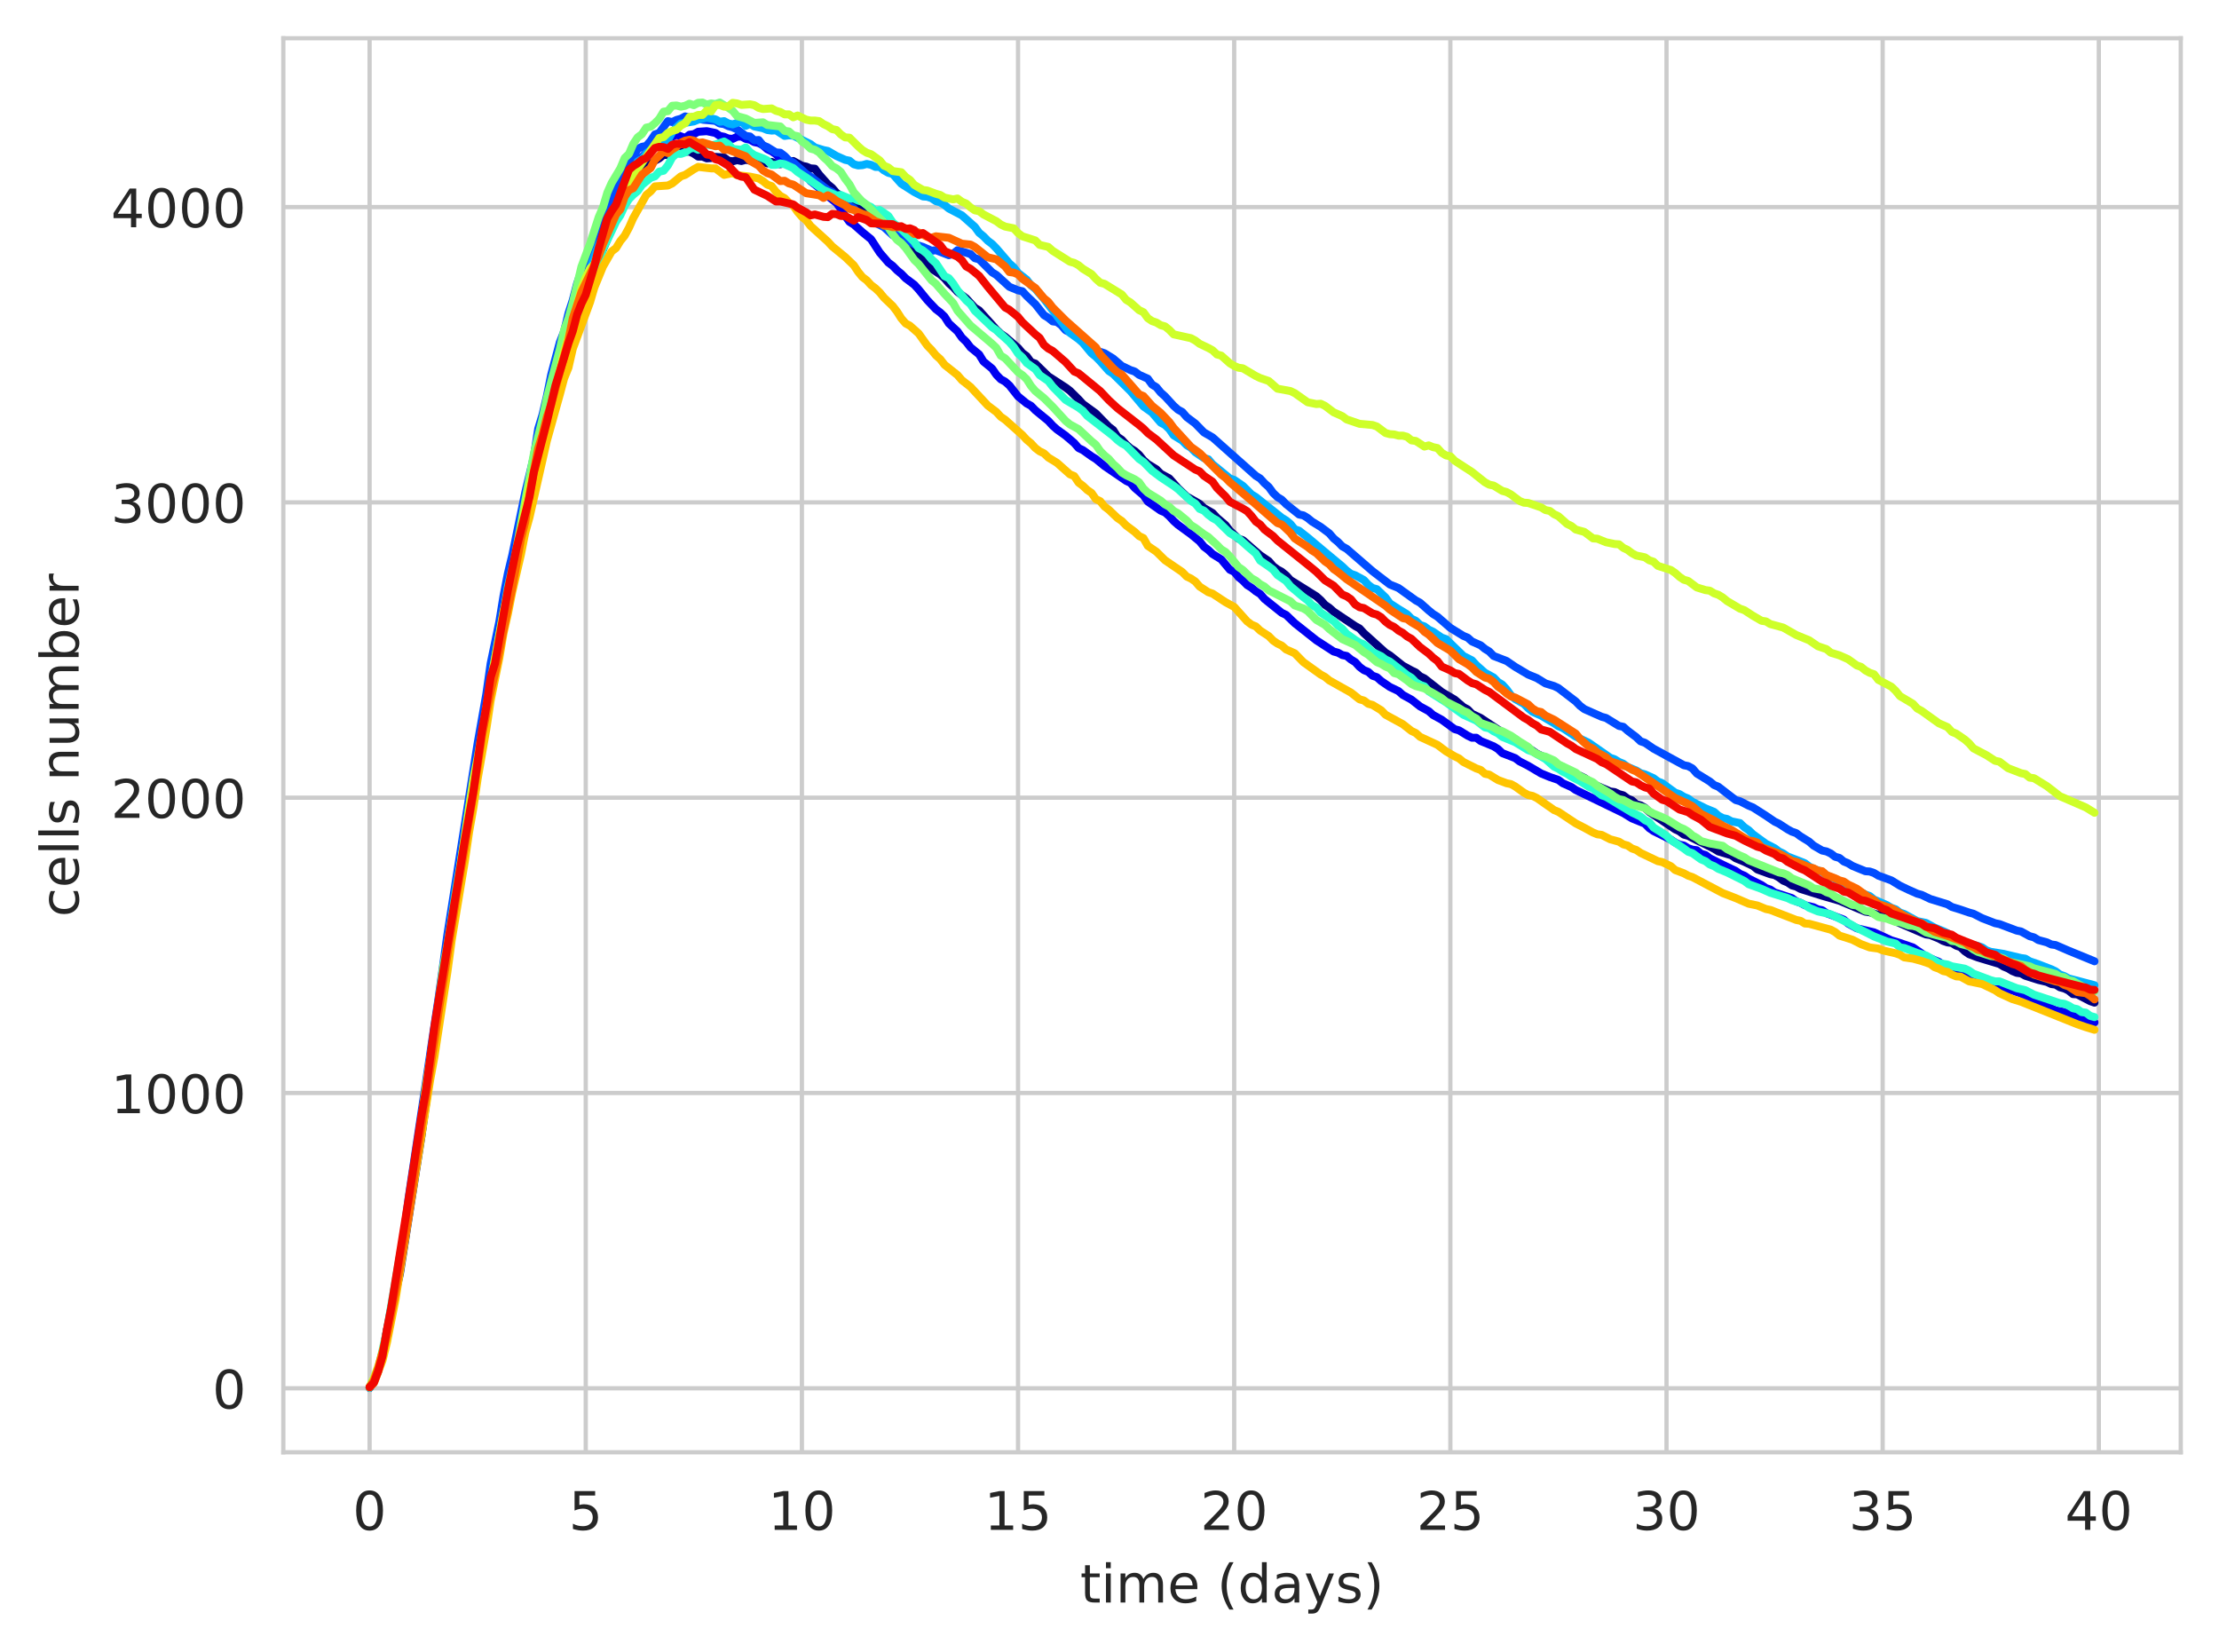 <?xml version="1.0" encoding="utf-8" standalone="no"?>
<!DOCTYPE svg PUBLIC "-//W3C//DTD SVG 1.1//EN"
  "http://www.w3.org/Graphics/SVG/1.1/DTD/svg11.dtd">
<!-- Created with matplotlib (https://matplotlib.org/) -->
<svg height="310.868pt" version="1.1" viewBox="0 0 417.648 310.868" width="417.648pt" xmlns="http://www.w3.org/2000/svg" xmlns:xlink="http://www.w3.org/1999/xlink">
 <defs>
  <style type="text/css">
*{stroke-linecap:butt;stroke-linejoin:round;white-space:pre;}
  </style>
 </defs>
 <g id="figure_1">
  <g id="patch_1">
   <path d="M 0 310.868 
L 417.648 310.868 
L 417.648 0 
L 0 0 
z
" style="fill:#ffffff;"/>
  </g>
  <g id="axes_1">
   <g id="patch_2">
    <path d="M 53.328 273.312 
L 410.448 273.312 
L 410.448 7.2 
L 53.328 7.2 
z
" style="fill:#ffffff;"/>
   </g>
   <g id="matplotlib.axis_1">
    <g id="xtick_1">
     <g id="line2d_1">
      <path clip-path="url(#p788011b299)" d="M 69.561 273.312 
L 69.561 7.2 
" style="fill:none;stroke:#cccccc;stroke-linecap:round;stroke-width:0.8;"/>
     </g>
     <g id="text_1">
      <!-- 0 -->
      <defs>
       <path d="M 31.781 66.406 
Q 24.172 66.406 20.328 58.906 
Q 16.5 51.422 16.5 36.375 
Q 16.5 21.391 20.328 13.891 
Q 24.172 6.391 31.781 6.391 
Q 39.453 6.391 43.281 13.891 
Q 47.125 21.391 47.125 36.375 
Q 47.125 51.422 43.281 58.906 
Q 39.453 66.406 31.781 66.406 
z
M 31.781 74.219 
Q 44.047 74.219 50.516 64.516 
Q 56.984 54.828 56.984 36.375 
Q 56.984 17.969 50.516 8.266 
Q 44.047 -1.422 31.781 -1.422 
Q 19.531 -1.422 13.062 8.266 
Q 6.594 17.969 6.594 36.375 
Q 6.594 54.828 13.062 64.516 
Q 19.531 74.219 31.781 74.219 
z
" id="DejaVuSans-48"/>
      </defs>
      <g style="fill:#262626;" transform="translate(66.38 287.91)scale(0.1 -0.1)">
       <use xlink:href="#DejaVuSans-48"/>
      </g>
     </g>
    </g>
    <g id="xtick_2">
     <g id="line2d_2">
      <path clip-path="url(#p788011b299)" d="M 110.244 273.312 
L 110.244 7.2 
" style="fill:none;stroke:#cccccc;stroke-linecap:round;stroke-width:0.8;"/>
     </g>
     <g id="text_2">
      <!-- 5 -->
      <defs>
       <path d="M 10.797 72.906 
L 49.516 72.906 
L 49.516 64.594 
L 19.828 64.594 
L 19.828 46.734 
Q 21.969 47.469 24.109 47.828 
Q 26.266 48.188 28.422 48.188 
Q 40.625 48.188 47.75 41.5 
Q 54.891 34.812 54.891 23.391 
Q 54.891 11.625 47.562 5.094 
Q 40.234 -1.422 26.906 -1.422 
Q 22.312 -1.422 17.547 -0.641 
Q 12.797 0.141 7.719 1.703 
L 7.719 11.625 
Q 12.109 9.234 16.797 8.062 
Q 21.484 6.891 26.703 6.891 
Q 35.156 6.891 40.078 11.328 
Q 45.016 15.766 45.016 23.391 
Q 45.016 31 40.078 35.438 
Q 35.156 39.891 26.703 39.891 
Q 22.75 39.891 18.812 39.016 
Q 14.891 38.141 10.797 36.281 
z
" id="DejaVuSans-53"/>
      </defs>
      <g style="fill:#262626;" transform="translate(107.063 287.91)scale(0.1 -0.1)">
       <use xlink:href="#DejaVuSans-53"/>
      </g>
     </g>
    </g>
    <g id="xtick_3">
     <g id="line2d_3">
      <path clip-path="url(#p788011b299)" d="M 150.928 273.312 
L 150.928 7.2 
" style="fill:none;stroke:#cccccc;stroke-linecap:round;stroke-width:0.8;"/>
     </g>
     <g id="text_3">
      <!-- 10 -->
      <defs>
       <path d="M 12.406 8.297 
L 28.516 8.297 
L 28.516 63.922 
L 10.984 60.406 
L 10.984 69.391 
L 28.422 72.906 
L 38.281 72.906 
L 38.281 8.297 
L 54.391 8.297 
L 54.391 0 
L 12.406 0 
z
" id="DejaVuSans-49"/>
      </defs>
      <g style="fill:#262626;" transform="translate(144.565 287.91)scale(0.1 -0.1)">
       <use xlink:href="#DejaVuSans-49"/>
       <use x="63.623" xlink:href="#DejaVuSans-48"/>
      </g>
     </g>
    </g>
    <g id="xtick_4">
     <g id="line2d_4">
      <path clip-path="url(#p788011b299)" d="M 191.611 273.312 
L 191.611 7.2 
" style="fill:none;stroke:#cccccc;stroke-linecap:round;stroke-width:0.8;"/>
     </g>
     <g id="text_4">
      <!-- 15 -->
      <g style="fill:#262626;" transform="translate(185.249 287.91)scale(0.1 -0.1)">
       <use xlink:href="#DejaVuSans-49"/>
       <use x="63.623" xlink:href="#DejaVuSans-53"/>
      </g>
     </g>
    </g>
    <g id="xtick_5">
     <g id="line2d_5">
      <path clip-path="url(#p788011b299)" d="M 232.295 273.312 
L 232.295 7.2 
" style="fill:none;stroke:#cccccc;stroke-linecap:round;stroke-width:0.8;"/>
     </g>
     <g id="text_5">
      <!-- 20 -->
      <defs>
       <path d="M 19.188 8.297 
L 53.609 8.297 
L 53.609 0 
L 7.328 0 
L 7.328 8.297 
Q 12.938 14.109 22.625 23.891 
Q 32.328 33.688 34.812 36.531 
Q 39.547 41.844 41.422 45.531 
Q 43.312 49.219 43.312 52.781 
Q 43.312 58.594 39.234 62.25 
Q 35.156 65.922 28.609 65.922 
Q 23.969 65.922 18.812 64.312 
Q 13.672 62.703 7.812 59.422 
L 7.812 69.391 
Q 13.766 71.781 18.938 73 
Q 24.125 74.219 28.422 74.219 
Q 39.75 74.219 46.484 68.547 
Q 53.219 62.891 53.219 53.422 
Q 53.219 48.922 51.531 44.891 
Q 49.859 40.875 45.406 35.406 
Q 44.188 33.984 37.641 27.219 
Q 31.109 20.453 19.188 8.297 
z
" id="DejaVuSans-50"/>
      </defs>
      <g style="fill:#262626;" transform="translate(225.932 287.91)scale(0.1 -0.1)">
       <use xlink:href="#DejaVuSans-50"/>
       <use x="63.623" xlink:href="#DejaVuSans-48"/>
      </g>
     </g>
    </g>
    <g id="xtick_6">
     <g id="line2d_6">
      <path clip-path="url(#p788011b299)" d="M 272.978 273.312 
L 272.978 7.2 
" style="fill:none;stroke:#cccccc;stroke-linecap:round;stroke-width:0.8;"/>
     </g>
     <g id="text_6">
      <!-- 25 -->
      <g style="fill:#262626;" transform="translate(266.616 287.91)scale(0.1 -0.1)">
       <use xlink:href="#DejaVuSans-50"/>
       <use x="63.623" xlink:href="#DejaVuSans-53"/>
      </g>
     </g>
    </g>
    <g id="xtick_7">
     <g id="line2d_7">
      <path clip-path="url(#p788011b299)" d="M 313.662 273.312 
L 313.662 7.2 
" style="fill:none;stroke:#cccccc;stroke-linecap:round;stroke-width:0.8;"/>
     </g>
     <g id="text_7">
      <!-- 30 -->
      <defs>
       <path d="M 40.578 39.312 
Q 47.656 37.797 51.625 33 
Q 55.609 28.219 55.609 21.188 
Q 55.609 10.406 48.188 4.484 
Q 40.766 -1.422 27.094 -1.422 
Q 22.516 -1.422 17.656 -0.516 
Q 12.797 0.391 7.625 2.203 
L 7.625 11.719 
Q 11.719 9.328 16.594 8.109 
Q 21.484 6.891 26.812 6.891 
Q 36.078 6.891 40.938 10.547 
Q 45.797 14.203 45.797 21.188 
Q 45.797 27.641 41.281 31.266 
Q 36.766 34.906 28.719 34.906 
L 20.219 34.906 
L 20.219 43.016 
L 29.109 43.016 
Q 36.375 43.016 40.234 45.922 
Q 44.094 48.828 44.094 54.297 
Q 44.094 59.906 40.109 62.906 
Q 36.141 65.922 28.719 65.922 
Q 24.656 65.922 20.016 65.031 
Q 15.375 64.156 9.812 62.312 
L 9.812 71.094 
Q 15.438 72.656 20.344 73.438 
Q 25.25 74.219 29.594 74.219 
Q 40.828 74.219 47.359 69.109 
Q 53.906 64.016 53.906 55.328 
Q 53.906 49.266 50.438 45.094 
Q 46.969 40.922 40.578 39.312 
z
" id="DejaVuSans-51"/>
      </defs>
      <g style="fill:#262626;" transform="translate(307.3 287.91)scale(0.1 -0.1)">
       <use xlink:href="#DejaVuSans-51"/>
       <use x="63.623" xlink:href="#DejaVuSans-48"/>
      </g>
     </g>
    </g>
    <g id="xtick_8">
     <g id="line2d_8">
      <path clip-path="url(#p788011b299)" d="M 354.346 273.312 
L 354.346 7.2 
" style="fill:none;stroke:#cccccc;stroke-linecap:round;stroke-width:0.8;"/>
     </g>
     <g id="text_8">
      <!-- 35 -->
      <g style="fill:#262626;" transform="translate(347.983 287.91)scale(0.1 -0.1)">
       <use xlink:href="#DejaVuSans-51"/>
       <use x="63.623" xlink:href="#DejaVuSans-53"/>
      </g>
     </g>
    </g>
    <g id="xtick_9">
     <g id="line2d_9">
      <path clip-path="url(#p788011b299)" d="M 395.029 273.312 
L 395.029 7.2 
" style="fill:none;stroke:#cccccc;stroke-linecap:round;stroke-width:0.8;"/>
     </g>
     <g id="text_9">
      <!-- 40 -->
      <defs>
       <path d="M 37.797 64.312 
L 12.891 25.391 
L 37.797 25.391 
z
M 35.203 72.906 
L 47.609 72.906 
L 47.609 25.391 
L 58.016 25.391 
L 58.016 17.188 
L 47.609 17.188 
L 47.609 0 
L 37.797 0 
L 37.797 17.188 
L 4.891 17.188 
L 4.891 26.703 
z
" id="DejaVuSans-52"/>
      </defs>
      <g style="fill:#262626;" transform="translate(388.667 287.91)scale(0.1 -0.1)">
       <use xlink:href="#DejaVuSans-52"/>
       <use x="63.623" xlink:href="#DejaVuSans-48"/>
      </g>
     </g>
    </g>
    <g id="text_10">
     <!-- time (days) -->
     <defs>
      <path d="M 18.312 70.219 
L 18.312 54.688 
L 36.812 54.688 
L 36.812 47.703 
L 18.312 47.703 
L 18.312 18.016 
Q 18.312 11.328 20.141 9.422 
Q 21.969 7.516 27.594 7.516 
L 36.812 7.516 
L 36.812 0 
L 27.594 0 
Q 17.188 0 13.234 3.875 
Q 9.281 7.766 9.281 18.016 
L 9.281 47.703 
L 2.688 47.703 
L 2.688 54.688 
L 9.281 54.688 
L 9.281 70.219 
z
" id="DejaVuSans-116"/>
      <path d="M 9.422 54.688 
L 18.406 54.688 
L 18.406 0 
L 9.422 0 
z
M 9.422 75.984 
L 18.406 75.984 
L 18.406 64.594 
L 9.422 64.594 
z
" id="DejaVuSans-105"/>
      <path d="M 52 44.188 
Q 55.375 50.25 60.062 53.125 
Q 64.75 56 71.094 56 
Q 79.641 56 84.281 50.016 
Q 88.922 44.047 88.922 33.016 
L 88.922 0 
L 79.891 0 
L 79.891 32.719 
Q 79.891 40.578 77.094 44.375 
Q 74.312 48.188 68.609 48.188 
Q 61.625 48.188 57.562 43.547 
Q 53.516 38.922 53.516 30.906 
L 53.516 0 
L 44.484 0 
L 44.484 32.719 
Q 44.484 40.625 41.703 44.406 
Q 38.922 48.188 33.109 48.188 
Q 26.219 48.188 22.156 43.531 
Q 18.109 38.875 18.109 30.906 
L 18.109 0 
L 9.078 0 
L 9.078 54.688 
L 18.109 54.688 
L 18.109 46.188 
Q 21.188 51.219 25.484 53.609 
Q 29.781 56 35.688 56 
Q 41.656 56 45.828 52.969 
Q 50 49.953 52 44.188 
z
" id="DejaVuSans-109"/>
      <path d="M 56.203 29.594 
L 56.203 25.203 
L 14.891 25.203 
Q 15.484 15.922 20.484 11.062 
Q 25.484 6.203 34.422 6.203 
Q 39.594 6.203 44.453 7.469 
Q 49.312 8.734 54.109 11.281 
L 54.109 2.781 
Q 49.266 0.734 44.188 -0.344 
Q 39.109 -1.422 33.891 -1.422 
Q 20.797 -1.422 13.156 6.188 
Q 5.516 13.812 5.516 26.812 
Q 5.516 40.234 12.766 48.109 
Q 20.016 56 32.328 56 
Q 43.359 56 49.781 48.891 
Q 56.203 41.797 56.203 29.594 
z
M 47.219 32.234 
Q 47.125 39.594 43.094 43.984 
Q 39.062 48.391 32.422 48.391 
Q 24.906 48.391 20.391 44.141 
Q 15.875 39.891 15.188 32.172 
z
" id="DejaVuSans-101"/>
      <path id="DejaVuSans-32"/>
      <path d="M 31 75.875 
Q 24.469 64.656 21.281 53.656 
Q 18.109 42.672 18.109 31.391 
Q 18.109 20.125 21.312 9.062 
Q 24.516 -2 31 -13.188 
L 23.188 -13.188 
Q 15.875 -1.703 12.234 9.375 
Q 8.594 20.453 8.594 31.391 
Q 8.594 42.281 12.203 53.312 
Q 15.828 64.359 23.188 75.875 
z
" id="DejaVuSans-40"/>
      <path d="M 45.406 46.391 
L 45.406 75.984 
L 54.391 75.984 
L 54.391 0 
L 45.406 0 
L 45.406 8.203 
Q 42.578 3.328 38.25 0.953 
Q 33.938 -1.422 27.875 -1.422 
Q 17.969 -1.422 11.734 6.484 
Q 5.516 14.406 5.516 27.297 
Q 5.516 40.188 11.734 48.094 
Q 17.969 56 27.875 56 
Q 33.938 56 38.25 53.625 
Q 42.578 51.266 45.406 46.391 
z
M 14.797 27.297 
Q 14.797 17.391 18.875 11.75 
Q 22.953 6.109 30.078 6.109 
Q 37.203 6.109 41.297 11.75 
Q 45.406 17.391 45.406 27.297 
Q 45.406 37.203 41.297 42.844 
Q 37.203 48.484 30.078 48.484 
Q 22.953 48.484 18.875 42.844 
Q 14.797 37.203 14.797 27.297 
z
" id="DejaVuSans-100"/>
      <path d="M 34.281 27.484 
Q 23.391 27.484 19.188 25 
Q 14.984 22.516 14.984 16.5 
Q 14.984 11.719 18.141 8.906 
Q 21.297 6.109 26.703 6.109 
Q 34.188 6.109 38.703 11.406 
Q 43.219 16.703 43.219 25.484 
L 43.219 27.484 
z
M 52.203 31.203 
L 52.203 0 
L 43.219 0 
L 43.219 8.297 
Q 40.141 3.328 35.547 0.953 
Q 30.953 -1.422 24.312 -1.422 
Q 15.922 -1.422 10.953 3.297 
Q 6 8.016 6 15.922 
Q 6 25.141 12.172 29.828 
Q 18.359 34.516 30.609 34.516 
L 43.219 34.516 
L 43.219 35.406 
Q 43.219 41.609 39.141 45 
Q 35.062 48.391 27.688 48.391 
Q 23 48.391 18.547 47.266 
Q 14.109 46.141 10.016 43.891 
L 10.016 52.203 
Q 14.938 54.109 19.578 55.047 
Q 24.219 56 28.609 56 
Q 40.484 56 46.344 49.844 
Q 52.203 43.703 52.203 31.203 
z
" id="DejaVuSans-97"/>
      <path d="M 32.172 -5.078 
Q 28.375 -14.844 24.75 -17.812 
Q 21.141 -20.797 15.094 -20.797 
L 7.906 -20.797 
L 7.906 -13.281 
L 13.188 -13.281 
Q 16.891 -13.281 18.938 -11.516 
Q 21 -9.766 23.484 -3.219 
L 25.094 0.875 
L 2.984 54.688 
L 12.5 54.688 
L 29.594 11.922 
L 46.688 54.688 
L 56.203 54.688 
z
" id="DejaVuSans-121"/>
      <path d="M 44.281 53.078 
L 44.281 44.578 
Q 40.484 46.531 36.375 47.5 
Q 32.281 48.484 27.875 48.484 
Q 21.188 48.484 17.844 46.438 
Q 14.5 44.391 14.5 40.281 
Q 14.5 37.156 16.891 35.375 
Q 19.281 33.594 26.516 31.984 
L 29.594 31.297 
Q 39.156 29.25 43.188 25.516 
Q 47.219 21.781 47.219 15.094 
Q 47.219 7.469 41.188 3.016 
Q 35.156 -1.422 24.609 -1.422 
Q 20.219 -1.422 15.453 -0.562 
Q 10.688 0.297 5.422 2 
L 5.422 11.281 
Q 10.406 8.688 15.234 7.391 
Q 20.062 6.109 24.812 6.109 
Q 31.156 6.109 34.562 8.281 
Q 37.984 10.453 37.984 14.406 
Q 37.984 18.062 35.516 20.016 
Q 33.062 21.969 24.703 23.781 
L 21.578 24.516 
Q 13.234 26.266 9.516 29.906 
Q 5.812 33.547 5.812 39.891 
Q 5.812 47.609 11.281 51.797 
Q 16.75 56 26.812 56 
Q 31.781 56 36.172 55.266 
Q 40.578 54.547 44.281 53.078 
z
" id="DejaVuSans-115"/>
      <path d="M 8.016 75.875 
L 15.828 75.875 
Q 23.141 64.359 26.781 53.312 
Q 30.422 42.281 30.422 31.391 
Q 30.422 20.453 26.781 9.375 
Q 23.141 -1.703 15.828 -13.188 
L 8.016 -13.188 
Q 14.5 -2 17.703 9.062 
Q 20.906 20.125 20.906 31.391 
Q 20.906 42.672 17.703 53.656 
Q 14.5 64.656 8.016 75.875 
z
" id="DejaVuSans-41"/>
     </defs>
     <g style="fill:#262626;" transform="translate(203.299 301.589)scale(0.1 -0.1)">
      <use xlink:href="#DejaVuSans-116"/>
      <use x="39.209" xlink:href="#DejaVuSans-105"/>
      <use x="66.992" xlink:href="#DejaVuSans-109"/>
      <use x="164.404" xlink:href="#DejaVuSans-101"/>
      <use x="225.928" xlink:href="#DejaVuSans-32"/>
      <use x="257.715" xlink:href="#DejaVuSans-40"/>
      <use x="296.729" xlink:href="#DejaVuSans-100"/>
      <use x="360.205" xlink:href="#DejaVuSans-97"/>
      <use x="421.484" xlink:href="#DejaVuSans-121"/>
      <use x="480.664" xlink:href="#DejaVuSans-115"/>
      <use x="532.764" xlink:href="#DejaVuSans-41"/>
     </g>
    </g>
   </g>
   <g id="matplotlib.axis_2">
    <g id="ytick_1">
     <g id="line2d_10">
      <path clip-path="url(#p788011b299)" d="M 53.328 261.272 
L 410.448 261.272 
" style="fill:none;stroke:#cccccc;stroke-linecap:round;stroke-width:0.8;"/>
     </g>
     <g id="text_11">
      <!-- 0 -->
      <g style="fill:#262626;" transform="translate(39.966 265.071)scale(0.1 -0.1)">
       <use xlink:href="#DejaVuSans-48"/>
      </g>
     </g>
    </g>
    <g id="ytick_2">
     <g id="line2d_11">
      <path clip-path="url(#p788011b299)" d="M 53.328 205.696 
L 410.448 205.696 
" style="fill:none;stroke:#cccccc;stroke-linecap:round;stroke-width:0.8;"/>
     </g>
     <g id="text_12">
      <!-- 1000 -->
      <g style="fill:#262626;" transform="translate(20.878 209.495)scale(0.1 -0.1)">
       <use xlink:href="#DejaVuSans-49"/>
       <use x="63.623" xlink:href="#DejaVuSans-48"/>
       <use x="127.246" xlink:href="#DejaVuSans-48"/>
       <use x="190.869" xlink:href="#DejaVuSans-48"/>
      </g>
     </g>
    </g>
    <g id="ytick_3">
     <g id="line2d_12">
      <path clip-path="url(#p788011b299)" d="M 53.328 150.121 
L 410.448 150.121 
" style="fill:none;stroke:#cccccc;stroke-linecap:round;stroke-width:0.8;"/>
     </g>
     <g id="text_13">
      <!-- 2000 -->
      <g style="fill:#262626;" transform="translate(20.878 153.92)scale(0.1 -0.1)">
       <use xlink:href="#DejaVuSans-50"/>
       <use x="63.623" xlink:href="#DejaVuSans-48"/>
       <use x="127.246" xlink:href="#DejaVuSans-48"/>
       <use x="190.869" xlink:href="#DejaVuSans-48"/>
      </g>
     </g>
    </g>
    <g id="ytick_4">
     <g id="line2d_13">
      <path clip-path="url(#p788011b299)" d="M 53.328 94.545 
L 410.448 94.545 
" style="fill:none;stroke:#cccccc;stroke-linecap:round;stroke-width:0.8;"/>
     </g>
     <g id="text_14">
      <!-- 3000 -->
      <g style="fill:#262626;" transform="translate(20.878 98.344)scale(0.1 -0.1)">
       <use xlink:href="#DejaVuSans-51"/>
       <use x="63.623" xlink:href="#DejaVuSans-48"/>
       <use x="127.246" xlink:href="#DejaVuSans-48"/>
       <use x="190.869" xlink:href="#DejaVuSans-48"/>
      </g>
     </g>
    </g>
    <g id="ytick_5">
     <g id="line2d_14">
      <path clip-path="url(#p788011b299)" d="M 53.328 38.97 
L 410.448 38.97 
" style="fill:none;stroke:#cccccc;stroke-linecap:round;stroke-width:0.8;"/>
     </g>
     <g id="text_15">
      <!-- 4000 -->
      <g style="fill:#262626;" transform="translate(20.878 42.769)scale(0.1 -0.1)">
       <use xlink:href="#DejaVuSans-52"/>
       <use x="63.623" xlink:href="#DejaVuSans-48"/>
       <use x="127.246" xlink:href="#DejaVuSans-48"/>
       <use x="190.869" xlink:href="#DejaVuSans-48"/>
      </g>
     </g>
    </g>
    <g id="text_16">
     <!-- cells number -->
     <defs>
      <path d="M 48.781 52.594 
L 48.781 44.188 
Q 44.969 46.297 41.141 47.344 
Q 37.312 48.391 33.406 48.391 
Q 24.656 48.391 19.812 42.844 
Q 14.984 37.312 14.984 27.297 
Q 14.984 17.281 19.812 11.734 
Q 24.656 6.203 33.406 6.203 
Q 37.312 6.203 41.141 7.25 
Q 44.969 8.297 48.781 10.406 
L 48.781 2.094 
Q 45.016 0.344 40.984 -0.531 
Q 36.969 -1.422 32.422 -1.422 
Q 20.062 -1.422 12.781 6.344 
Q 5.516 14.109 5.516 27.297 
Q 5.516 40.672 12.859 48.328 
Q 20.219 56 33.016 56 
Q 37.156 56 41.109 55.141 
Q 45.062 54.297 48.781 52.594 
z
" id="DejaVuSans-99"/>
      <path d="M 9.422 75.984 
L 18.406 75.984 
L 18.406 0 
L 9.422 0 
z
" id="DejaVuSans-108"/>
      <path d="M 54.891 33.016 
L 54.891 0 
L 45.906 0 
L 45.906 32.719 
Q 45.906 40.484 42.875 44.328 
Q 39.844 48.188 33.797 48.188 
Q 26.516 48.188 22.312 43.547 
Q 18.109 38.922 18.109 30.906 
L 18.109 0 
L 9.078 0 
L 9.078 54.688 
L 18.109 54.688 
L 18.109 46.188 
Q 21.344 51.125 25.703 53.562 
Q 30.078 56 35.797 56 
Q 45.219 56 50.047 50.172 
Q 54.891 44.344 54.891 33.016 
z
" id="DejaVuSans-110"/>
      <path d="M 8.5 21.578 
L 8.5 54.688 
L 17.484 54.688 
L 17.484 21.922 
Q 17.484 14.156 20.5 10.266 
Q 23.531 6.391 29.594 6.391 
Q 36.859 6.391 41.078 11.031 
Q 45.312 15.672 45.312 23.688 
L 45.312 54.688 
L 54.297 54.688 
L 54.297 0 
L 45.312 0 
L 45.312 8.406 
Q 42.047 3.422 37.719 1 
Q 33.406 -1.422 27.688 -1.422 
Q 18.266 -1.422 13.375 4.438 
Q 8.5 10.297 8.5 21.578 
z
M 31.109 56 
z
" id="DejaVuSans-117"/>
      <path d="M 48.688 27.297 
Q 48.688 37.203 44.609 42.844 
Q 40.531 48.484 33.406 48.484 
Q 26.266 48.484 22.188 42.844 
Q 18.109 37.203 18.109 27.297 
Q 18.109 17.391 22.188 11.75 
Q 26.266 6.109 33.406 6.109 
Q 40.531 6.109 44.609 11.75 
Q 48.688 17.391 48.688 27.297 
z
M 18.109 46.391 
Q 20.953 51.266 25.266 53.625 
Q 29.594 56 35.594 56 
Q 45.562 56 51.781 48.094 
Q 58.016 40.188 58.016 27.297 
Q 58.016 14.406 51.781 6.484 
Q 45.562 -1.422 35.594 -1.422 
Q 29.594 -1.422 25.266 0.953 
Q 20.953 3.328 18.109 8.203 
L 18.109 0 
L 9.078 0 
L 9.078 75.984 
L 18.109 75.984 
z
" id="DejaVuSans-98"/>
      <path d="M 41.109 46.297 
Q 39.594 47.172 37.812 47.578 
Q 36.031 48 33.891 48 
Q 26.266 48 22.188 43.047 
Q 18.109 38.094 18.109 28.812 
L 18.109 0 
L 9.078 0 
L 9.078 54.688 
L 18.109 54.688 
L 18.109 46.188 
Q 20.953 51.172 25.484 53.578 
Q 30.031 56 36.531 56 
Q 37.453 56 38.578 55.875 
Q 39.703 55.766 41.062 55.516 
z
" id="DejaVuSans-114"/>
     </defs>
     <g style="fill:#262626;" transform="translate(14.798 172.568)rotate(-90)scale(0.1 -0.1)">
      <use xlink:href="#DejaVuSans-99"/>
      <use x="54.98" xlink:href="#DejaVuSans-101"/>
      <use x="116.504" xlink:href="#DejaVuSans-108"/>
      <use x="144.287" xlink:href="#DejaVuSans-108"/>
      <use x="172.07" xlink:href="#DejaVuSans-115"/>
      <use x="224.17" xlink:href="#DejaVuSans-32"/>
      <use x="255.957" xlink:href="#DejaVuSans-110"/>
      <use x="319.336" xlink:href="#DejaVuSans-117"/>
      <use x="382.715" xlink:href="#DejaVuSans-109"/>
      <use x="480.127" xlink:href="#DejaVuSans-98"/>
      <use x="543.604" xlink:href="#DejaVuSans-101"/>
      <use x="605.127" xlink:href="#DejaVuSans-114"/>
     </g>
    </g>
   </g>
   <g id="line2d_15">
    <path clip-path="url(#p788011b299)" d="M 69.561 261.16 
L 70.375 259.771 
L 71.188 257.881 
L 72.002 254.992 
L 72.816 250.379 
L 75.257 239.764 
L 79.325 213.81 
L 80.952 202.195 
L 85.834 168.294 
L 86.648 163.792 
L 89.903 143.785 
L 90.716 139.061 
L 91.53 135.06 
L 92.344 130.391 
L 93.971 122.166 
L 97.226 104.938 
L 98.039 101.048 
L 98.853 95.935 
L 100.48 87.709 
L 102.108 81.318 
L 104.549 71.982 
L 106.176 66.924 
L 106.99 64.59 
L 107.803 61.478 
L 108.617 59.366 
L 109.431 56.087 
L 110.244 53.697 
L 111.058 52.252 
L 111.872 50.307 
L 112.685 48.862 
L 115.126 43.082 
L 115.94 41.248 
L 116.754 40.026 
L 117.567 38.025 
L 118.381 37.136 
L 119.195 35.357 
L 120.008 34.357 
L 120.822 32.912 
L 121.636 31.745 
L 122.449 30.856 
L 123.263 30.244 
L 124.077 29.8 
L 124.89 29.133 
L 125.704 29.188 
L 126.518 28.744 
L 129.772 28.522 
L 130.586 28.911 
L 131.4 29.466 
L 132.213 29.466 
L 133.027 29.8 
L 133.841 29.744 
L 134.654 29.522 
L 136.282 29.633 
L 137.096 30.244 
L 137.909 30.356 
L 138.723 30.133 
L 139.537 30.3 
L 140.35 30.078 
L 142.791 30.522 
L 143.605 30.522 
L 144.419 30.745 
L 145.232 30.467 
L 146.046 30.8 
L 146.86 30.911 
L 149.301 30.3 
L 150.928 31.189 
L 151.742 31.356 
L 152.555 31.689 
L 153.369 31.745 
L 154.183 32.856 
L 155.81 34.69 
L 156.624 35.357 
L 157.437 36.302 
L 159.878 37.914 
L 160.692 38.692 
L 163.133 39.914 
L 163.947 40.748 
L 164.76 40.915 
L 166.388 42.193 
L 167.201 42.638 
L 168.015 43.694 
L 168.829 44.305 
L 169.642 45.139 
L 170.456 45.639 
L 172.083 47.195 
L 172.897 47.973 
L 173.711 48.473 
L 174.524 49.807 
L 175.338 50.585 
L 176.965 51.641 
L 177.779 52.363 
L 178.593 53.308 
L 179.406 54.031 
L 180.22 54.92 
L 181.847 56.143 
L 183.475 57.921 
L 184.288 58.421 
L 187.543 62.034 
L 188.357 62.812 
L 189.17 63.367 
L 191.611 65.479 
L 192.425 66.424 
L 193.239 67.035 
L 194.052 68.147 
L 194.866 68.425 
L 197.307 70.814 
L 200.562 72.926 
L 201.375 73.538 
L 203.003 75.149 
L 203.816 76.039 
L 206.258 77.817 
L 208.699 80.318 
L 209.512 80.929 
L 210.326 82.207 
L 211.14 82.763 
L 211.953 83.652 
L 212.767 84.375 
L 213.581 84.875 
L 214.394 85.598 
L 215.208 86.598 
L 216.022 87.32 
L 217.649 88.321 
L 218.463 89.154 
L 220.09 90.044 
L 221.717 91.878 
L 223.345 93.434 
L 225.786 94.823 
L 226.599 95.601 
L 228.227 96.546 
L 229.04 97.435 
L 230.668 98.824 
L 231.481 99.88 
L 233.109 101.381 
L 233.922 101.659 
L 237.177 104.493 
L 238.804 105.605 
L 239.618 106.549 
L 240.432 107.161 
L 241.245 107.605 
L 242.059 108.272 
L 242.873 109.162 
L 247.755 112.218 
L 248.568 112.941 
L 249.382 113.83 
L 250.196 114.386 
L 251.009 115.108 
L 255.078 117.831 
L 255.891 118.276 
L 256.705 119.165 
L 260.773 122.833 
L 261.587 123.333 
L 264.028 125.278 
L 265.655 126.168 
L 266.469 126.557 
L 267.283 127.279 
L 268.096 127.668 
L 271.351 130.225 
L 273.792 131.67 
L 275.419 133.059 
L 276.233 133.504 
L 277.047 134.337 
L 278.674 135.115 
L 281.929 137.283 
L 283.556 138.227 
L 284.37 138.783 
L 285.184 139.117 
L 285.997 139.728 
L 287.625 140.728 
L 289.252 141.84 
L 290.879 142.618 
L 291.693 143.007 
L 293.32 144.063 
L 294.134 144.341 
L 294.948 144.897 
L 298.202 146.397 
L 299.83 147.564 
L 303.084 148.954 
L 303.898 149.065 
L 304.712 149.454 
L 305.525 149.676 
L 306.339 150.287 
L 307.153 150.621 
L 307.966 151.343 
L 308.78 151.566 
L 309.594 152.01 
L 310.407 152.788 
L 315.289 156.067 
L 316.103 156.456 
L 316.917 157.068 
L 317.73 157.29 
L 319.358 158.124 
L 320.985 158.902 
L 322.612 159.735 
L 323.426 160.235 
L 325.867 160.958 
L 326.681 161.514 
L 328.308 162.181 
L 329.935 162.959 
L 330.749 163.625 
L 333.19 164.515 
L 334.004 164.681 
L 334.817 165.126 
L 335.631 165.737 
L 336.445 166.071 
L 337.258 166.627 
L 338.072 166.849 
L 338.886 167.293 
L 342.954 168.572 
L 346.209 169.516 
L 351.091 171.573 
L 351.905 171.684 
L 353.532 172.184 
L 354.346 172.351 
L 359.228 174.463 
L 361.669 175.519 
L 362.482 175.852 
L 363.296 175.963 
L 364.923 176.63 
L 365.737 177.075 
L 366.551 177.353 
L 367.364 177.464 
L 368.178 177.964 
L 368.992 178.242 
L 369.805 179.02 
L 370.619 179.576 
L 372.246 180.187 
L 376.315 181.41 
L 377.128 181.91 
L 377.942 182.243 
L 378.756 182.743 
L 379.569 183.077 
L 380.383 183.188 
L 381.197 183.633 
L 383.638 184.411 
L 385.265 184.8 
L 386.079 185.189 
L 386.892 185.3 
L 387.706 185.8 
L 388.52 186.022 
L 389.333 186.411 
L 390.147 187.078 
L 390.961 187.134 
L 393.402 188.412 
L 394.215 188.69 
L 394.215 188.69 
" style="fill:none;stroke:#000080;stroke-linecap:round;stroke-width:1.5;"/>
   </g>
   <g id="line2d_16">
    <path clip-path="url(#p788011b299)" d="M 69.561 261.16 
L 70.375 259.827 
L 71.188 257.659 
L 72.002 254.936 
L 75.257 237.485 
L 78.511 217.756 
L 79.325 211.198 
L 80.139 206.196 
L 81.766 193.692 
L 82.58 189.023 
L 83.393 183.299 
L 84.207 178.409 
L 85.021 172.629 
L 85.834 168.349 
L 86.648 162.403 
L 88.275 152.177 
L 89.089 147.842 
L 93.157 122.388 
L 94.785 114.33 
L 95.598 110.773 
L 97.226 102.27 
L 98.853 95.101 
L 100.48 87.32 
L 101.294 84.208 
L 102.108 81.541 
L 103.735 74.594 
L 105.362 68.258 
L 106.176 65.59 
L 106.99 62.034 
L 108.617 56.587 
L 109.431 54.197 
L 110.244 52.363 
L 111.872 48.195 
L 113.499 42.971 
L 114.313 41.359 
L 115.126 38.525 
L 115.94 37.08 
L 116.754 36.135 
L 117.567 33.857 
L 118.381 32.467 
L 119.195 31.3 
L 120.008 30.911 
L 120.822 29.633 
L 123.263 26.91 
L 124.077 26.854 
L 124.89 26.021 
L 125.704 25.965 
L 126.518 25.743 
L 127.331 25.354 
L 128.959 25.965 
L 129.772 25.354 
L 130.586 25.243 
L 131.4 24.798 
L 133.027 24.687 
L 134.654 25.02 
L 135.468 25.576 
L 136.282 25.743 
L 137.096 26.076 
L 137.909 26.132 
L 138.723 25.743 
L 139.537 25.687 
L 140.35 26.132 
L 141.164 26.299 
L 141.978 26.743 
L 142.791 26.91 
L 143.605 27.354 
L 144.419 28.077 
L 145.232 28.466 
L 146.046 29.022 
L 146.86 29.855 
L 147.673 30.3 
L 148.487 31.134 
L 150.928 32.245 
L 151.742 32.912 
L 152.555 34.079 
L 154.996 36.024 
L 155.81 36.913 
L 157.437 38.192 
L 158.251 39.303 
L 159.065 40.637 
L 159.878 41.748 
L 160.692 42.249 
L 162.319 43.694 
L 163.947 45.027 
L 165.574 47.528 
L 167.201 49.418 
L 168.015 50.029 
L 168.829 50.863 
L 169.642 51.53 
L 170.456 52.363 
L 172.083 53.586 
L 172.897 54.475 
L 174.524 56.476 
L 176.152 58.199 
L 176.965 58.81 
L 177.779 59.588 
L 178.593 60.866 
L 180.22 62.367 
L 181.034 63.534 
L 181.847 64.312 
L 182.661 65.368 
L 184.288 66.702 
L 185.102 68.036 
L 186.729 69.369 
L 187.543 70.537 
L 188.357 71.37 
L 189.17 71.815 
L 189.984 72.537 
L 191.611 74.594 
L 193.239 75.927 
L 194.052 76.372 
L 194.866 77.206 
L 196.493 78.539 
L 197.307 79.206 
L 198.121 80.096 
L 198.934 80.818 
L 200.562 81.985 
L 202.189 83.375 
L 203.003 84.319 
L 203.816 84.708 
L 205.444 85.875 
L 206.258 86.376 
L 207.885 87.709 
L 211.953 90.488 
L 212.767 90.877 
L 213.581 91.822 
L 215.208 93.211 
L 216.022 94.378 
L 218.463 96.101 
L 219.276 96.435 
L 220.09 97.157 
L 220.904 98.046 
L 221.717 98.769 
L 224.158 100.547 
L 225.786 101.881 
L 226.599 102.882 
L 227.413 103.493 
L 228.227 104.271 
L 229.854 105.271 
L 231.481 107.216 
L 232.295 107.605 
L 233.109 108.606 
L 233.922 109.273 
L 234.736 110.106 
L 235.55 110.606 
L 236.363 111.273 
L 237.177 111.774 
L 237.991 112.718 
L 241.245 115.33 
L 242.059 115.719 
L 243.686 117.276 
L 247.755 120.499 
L 251.009 122.611 
L 251.823 122.833 
L 252.637 123.278 
L 253.45 123.444 
L 254.264 124.111 
L 255.078 124.612 
L 255.891 125.501 
L 256.705 126.112 
L 257.519 126.445 
L 258.332 127.168 
L 259.146 127.446 
L 259.96 128.168 
L 261.587 129.28 
L 263.214 130.058 
L 264.028 130.78 
L 265.655 131.67 
L 267.283 132.948 
L 268.91 133.837 
L 269.724 134.56 
L 271.351 135.449 
L 273.792 137.227 
L 274.606 137.449 
L 276.233 138.45 
L 277.047 138.839 
L 277.861 138.839 
L 278.674 139.45 
L 280.302 140.117 
L 281.115 140.451 
L 281.929 140.951 
L 282.743 141.729 
L 285.184 142.674 
L 285.997 143.285 
L 287.625 144.118 
L 290.066 145.563 
L 291.693 146.23 
L 293.32 146.786 
L 294.134 147.397 
L 295.761 148.12 
L 296.575 148.676 
L 305.525 153.011 
L 307.153 154.011 
L 309.594 155.011 
L 310.407 155.845 
L 311.221 156.401 
L 314.476 158.012 
L 315.289 158.568 
L 316.103 158.957 
L 316.917 159.124 
L 317.73 159.624 
L 318.544 159.902 
L 319.358 160.013 
L 320.171 160.68 
L 320.985 160.902 
L 321.799 161.514 
L 324.24 162.736 
L 326.681 163.903 
L 327.494 164.459 
L 328.308 164.793 
L 329.122 165.348 
L 331.563 166.571 
L 332.376 167.127 
L 333.19 167.405 
L 334.004 167.96 
L 337.258 169.016 
L 338.072 169.628 
L 338.886 169.906 
L 339.699 170.35 
L 341.327 170.739 
L 342.14 171.128 
L 342.954 171.295 
L 343.768 171.851 
L 347.023 173.073 
L 347.836 173.796 
L 349.464 174.685 
L 352.718 175.463 
L 355.973 176.964 
L 357.6 177.464 
L 359.228 178.02 
L 360.041 178.297 
L 361.669 179.409 
L 362.482 180.02 
L 364.923 181.021 
L 365.737 181.576 
L 367.364 181.965 
L 368.992 182.632 
L 370.619 183.466 
L 371.433 183.744 
L 372.246 183.855 
L 374.687 184.855 
L 375.501 185.022 
L 376.315 185.355 
L 377.128 185.856 
L 380.383 186.967 
L 382.824 188.523 
L 383.638 188.579 
L 386.892 190.135 
L 388.52 190.468 
L 390.147 191.135 
L 394.215 192.414 
L 394.215 192.414 
" style="fill:none;stroke:#0000f1;stroke-linecap:round;stroke-width:1.5;"/>
   </g>
   <g id="line2d_17">
    <path clip-path="url(#p788011b299)" d="M 69.561 261.216 
L 70.375 259.938 
L 71.188 257.993 
L 72.002 254.936 
L 73.629 247.267 
L 74.443 242.376 
L 75.257 236.707 
L 76.07 231.928 
L 76.884 225.592 
L 82.58 187.579 
L 84.207 175.852 
L 89.903 139.839 
L 91.53 130.614 
L 92.344 124.889 
L 93.971 117.053 
L 94.785 112.051 
L 95.598 107.883 
L 96.412 104.493 
L 98.853 92.711 
L 100.48 85.931 
L 101.294 80.707 
L 102.108 78.039 
L 102.921 74.594 
L 103.735 70.537 
L 105.362 64.423 
L 106.176 62.367 
L 106.99 58.977 
L 107.803 56.476 
L 108.617 53.364 
L 110.244 48.695 
L 111.058 46.639 
L 112.685 41.637 
L 113.499 39.859 
L 114.313 38.859 
L 115.94 35.191 
L 116.754 34.246 
L 117.567 32.301 
L 119.195 29.689 
L 120.008 28.021 
L 120.822 27.632 
L 121.636 27.466 
L 122.449 26.521 
L 123.263 25.298 
L 124.077 25.02 
L 125.704 22.797 
L 126.518 22.964 
L 127.331 22.575 
L 128.145 22.353 
L 128.959 21.908 
L 129.772 22.13 
L 130.586 22.019 
L 131.4 22.186 
L 132.213 22.519 
L 134.654 22.742 
L 135.468 23.242 
L 136.282 23.353 
L 137.096 23.742 
L 137.909 23.964 
L 138.723 24.353 
L 140.35 25.576 
L 141.164 25.687 
L 141.978 26.41 
L 142.791 26.354 
L 143.605 27.354 
L 144.419 27.688 
L 146.046 28.688 
L 146.86 28.744 
L 147.673 29.355 
L 148.487 30.189 
L 149.301 30.578 
L 151.742 32.745 
L 152.555 33.245 
L 154.996 35.135 
L 155.81 35.746 
L 156.624 36.135 
L 157.437 36.858 
L 159.065 38.081 
L 159.878 38.747 
L 160.692 39.192 
L 161.506 40.137 
L 162.319 40.859 
L 163.133 41.415 
L 163.947 41.526 
L 166.388 42.749 
L 168.015 44.249 
L 168.829 44.138 
L 172.083 45.972 
L 173.711 46.472 
L 175.338 47.195 
L 176.152 47.084 
L 178.593 48.029 
L 179.406 47.751 
L 180.22 47.084 
L 182.661 47.806 
L 183.475 48.584 
L 184.288 48.807 
L 186.729 51.252 
L 187.543 51.752 
L 189.984 53.975 
L 191.611 54.642 
L 192.425 54.809 
L 193.239 55.698 
L 194.866 57.254 
L 196.493 59.31 
L 197.307 59.811 
L 198.121 60.477 
L 198.934 60.589 
L 199.748 61.2 
L 200.562 62.145 
L 202.189 62.923 
L 205.444 65.702 
L 207.885 66.48 
L 209.512 67.48 
L 211.14 68.869 
L 212.767 69.647 
L 213.581 69.925 
L 214.394 70.537 
L 216.022 71.259 
L 216.835 72.371 
L 217.649 72.871 
L 218.463 73.871 
L 219.276 74.594 
L 220.904 76.372 
L 221.717 77.094 
L 222.531 77.539 
L 223.345 78.484 
L 224.972 79.707 
L 226.599 81.374 
L 228.227 82.319 
L 236.363 89.543 
L 237.177 90.044 
L 237.991 90.933 
L 238.804 91.655 
L 239.618 92.767 
L 240.432 93.545 
L 241.245 94.045 
L 242.059 94.879 
L 244.5 96.824 
L 245.314 96.99 
L 246.127 97.491 
L 246.941 98.158 
L 248.568 99.158 
L 250.196 100.381 
L 251.009 101.325 
L 251.823 101.992 
L 252.637 102.826 
L 253.45 103.271 
L 255.891 105.382 
L 258.332 107.494 
L 261.587 109.995 
L 263.214 110.662 
L 266.469 112.996 
L 267.283 113.441 
L 268.91 114.886 
L 269.724 115.553 
L 270.537 116.053 
L 272.978 118.165 
L 274.606 119.165 
L 275.419 119.665 
L 276.233 119.999 
L 277.047 120.721 
L 278.674 121.444 
L 279.488 122.111 
L 280.302 122.611 
L 281.115 123.444 
L 283.556 124.389 
L 285.184 125.501 
L 287.625 126.946 
L 289.252 127.613 
L 290.879 128.613 
L 292.507 129.113 
L 293.32 129.502 
L 296.575 132.003 
L 297.389 132.837 
L 298.202 133.448 
L 301.457 134.893 
L 302.271 135.115 
L 304.712 136.616 
L 305.525 136.783 
L 306.339 137.505 
L 307.966 138.728 
L 308.78 139.506 
L 309.594 139.784 
L 311.221 140.895 
L 316.917 144.007 
L 317.73 144.174 
L 318.544 144.619 
L 319.358 145.563 
L 321.799 147.064 
L 322.612 147.731 
L 323.426 148.064 
L 325.867 149.954 
L 326.681 150.565 
L 327.494 150.788 
L 329.122 151.621 
L 329.935 151.955 
L 332.376 153.511 
L 334.004 154.622 
L 334.817 155.011 
L 336.445 156.067 
L 337.258 156.512 
L 338.072 156.79 
L 338.886 157.401 
L 340.513 158.401 
L 341.327 159.124 
L 342.954 160.069 
L 343.768 160.235 
L 344.581 160.624 
L 345.395 161.236 
L 346.209 161.458 
L 347.023 162.125 
L 347.836 162.458 
L 348.65 162.959 
L 351.091 163.959 
L 351.905 164.015 
L 352.718 164.292 
L 353.532 164.793 
L 355.973 165.682 
L 357.6 166.682 
L 359.228 167.46 
L 360.855 168.183 
L 361.669 168.405 
L 363.296 169.183 
L 366.551 170.183 
L 367.364 170.684 
L 368.992 171.184 
L 370.619 171.74 
L 371.433 171.962 
L 373.06 172.795 
L 375.501 173.74 
L 376.315 173.907 
L 379.569 175.13 
L 380.383 175.296 
L 382.01 176.186 
L 382.824 176.408 
L 383.638 176.908 
L 385.265 177.353 
L 386.079 177.742 
L 386.892 177.853 
L 389.333 178.909 
L 394.215 180.909 
L 394.215 180.909 
" style="fill:none;stroke:#004cff;stroke-linecap:round;stroke-width:1.5;"/>
   </g>
   <g id="line2d_18">
    <path clip-path="url(#p788011b299)" d="M 69.561 261.105 
L 71.188 257.881 
L 72.816 252.213 
L 74.443 243.432 
L 76.07 233.651 
L 76.884 227.093 
L 77.698 221.646 
L 78.511 217.478 
L 80.952 200.139 
L 82.58 189.913 
L 85.021 172.684 
L 85.834 166.904 
L 86.648 162.792 
L 88.275 151.955 
L 91.53 134.837 
L 92.344 130.336 
L 93.157 126.946 
L 93.971 121.444 
L 96.412 107.828 
L 99.667 92.1 
L 100.48 88.487 
L 101.294 85.931 
L 102.921 78.428 
L 105.362 69.759 
L 106.176 66.313 
L 106.99 64.145 
L 107.803 60.589 
L 108.617 57.532 
L 112.685 46.083 
L 115.126 40.748 
L 115.94 39.414 
L 116.754 36.969 
L 119.195 32.301 
L 120.008 30.411 
L 120.822 29.911 
L 121.636 28.855 
L 123.263 27.632 
L 124.077 27.354 
L 125.704 26.354 
L 126.518 24.909 
L 127.331 23.964 
L 128.145 23.242 
L 130.586 22.853 
L 131.4 22.519 
L 133.027 22.13 
L 134.654 22.464 
L 135.468 22.908 
L 136.282 22.797 
L 137.096 23.242 
L 137.909 23.409 
L 139.537 22.853 
L 140.35 23.686 
L 141.164 23.297 
L 141.978 23.798 
L 143.605 24.131 
L 144.419 24.465 
L 145.232 24.576 
L 146.046 24.52 
L 147.673 25.576 
L 148.487 25.465 
L 149.301 25.52 
L 152.555 27.132 
L 153.369 27.743 
L 154.996 28.244 
L 155.81 28.41 
L 157.437 29.355 
L 159.065 30.078 
L 159.878 30.244 
L 160.692 30.911 
L 161.506 31.134 
L 162.319 31.078 
L 163.133 30.856 
L 163.947 31.022 
L 164.76 31.411 
L 165.574 31.411 
L 166.388 32.078 
L 167.201 32.523 
L 168.015 32.745 
L 169.642 34.579 
L 172.083 36.135 
L 173.711 36.969 
L 174.524 37.025 
L 175.338 37.302 
L 176.152 37.858 
L 176.965 38.081 
L 177.779 38.581 
L 178.593 39.248 
L 181.034 40.526 
L 183.475 42.693 
L 184.288 43.805 
L 185.102 44.472 
L 185.916 45.305 
L 186.729 45.917 
L 187.543 46.75 
L 189.984 49.585 
L 190.798 50.307 
L 191.611 51.363 
L 193.239 52.641 
L 194.052 53.697 
L 194.866 54.364 
L 196.493 56.254 
L 199.748 60.533 
L 201.375 62.645 
L 203.003 63.812 
L 203.816 64.534 
L 205.444 66.48 
L 206.258 67.146 
L 207.071 67.98 
L 208.699 69.814 
L 209.512 70.37 
L 212.767 73.593 
L 215.208 76.483 
L 216.835 77.65 
L 218.463 79.54 
L 219.276 79.984 
L 220.09 80.762 
L 220.904 81.93 
L 222.531 82.93 
L 223.345 83.764 
L 224.158 84.264 
L 224.972 85.097 
L 226.599 86.209 
L 227.413 86.431 
L 228.227 87.376 
L 231.481 90.044 
L 232.295 90.321 
L 233.922 91.433 
L 235.55 93.045 
L 236.363 93.545 
L 241.245 97.435 
L 242.059 97.935 
L 242.873 98.602 
L 243.686 99.603 
L 244.5 99.88 
L 246.127 101.159 
L 248.568 103.215 
L 252.637 106.605 
L 253.45 107.383 
L 254.264 107.994 
L 255.078 108.272 
L 256.705 109.162 
L 257.519 110.051 
L 258.332 110.662 
L 259.146 110.884 
L 260.773 112.44 
L 261.587 113.552 
L 263.214 114.608 
L 264.842 115.608 
L 265.655 116.442 
L 266.469 116.831 
L 267.283 117.609 
L 268.096 117.887 
L 268.91 118.498 
L 269.724 118.887 
L 271.351 119.999 
L 272.165 120.277 
L 275.419 123.444 
L 277.047 124.278 
L 277.861 125.167 
L 279.488 126.612 
L 281.115 127.501 
L 281.929 128.335 
L 282.743 128.835 
L 283.556 129.724 
L 284.37 130.836 
L 285.184 131.558 
L 286.811 132.448 
L 287.625 133.281 
L 288.438 133.948 
L 290.066 134.671 
L 292.507 136.116 
L 293.32 136.671 
L 294.134 137.005 
L 296.575 138.617 
L 299.016 139.784 
L 303.084 142.618 
L 303.898 142.896 
L 304.712 143.396 
L 305.525 143.729 
L 306.339 144.341 
L 307.966 145.008 
L 308.78 145.508 
L 309.594 145.73 
L 311.221 146.453 
L 312.035 147.064 
L 312.848 147.397 
L 315.289 149.176 
L 316.103 149.454 
L 316.917 149.954 
L 317.73 150.287 
L 318.544 150.899 
L 320.985 152.121 
L 322.612 152.788 
L 323.426 153.511 
L 324.24 153.955 
L 325.053 154.122 
L 325.867 154.567 
L 327.494 154.9 
L 328.308 155.678 
L 329.122 156.234 
L 329.935 157.012 
L 332.376 158.79 
L 334.004 159.624 
L 334.817 160.235 
L 335.631 160.624 
L 336.445 161.18 
L 338.886 162.125 
L 339.699 162.458 
L 340.513 163.07 
L 341.327 163.514 
L 342.954 164.07 
L 343.768 164.737 
L 345.395 165.404 
L 346.209 166.015 
L 348.65 167.293 
L 350.277 167.905 
L 351.091 168.349 
L 351.905 168.627 
L 352.718 169.294 
L 355.159 170.35 
L 355.973 170.85 
L 356.787 171.128 
L 357.6 171.74 
L 358.414 172.017 
L 360.855 173.351 
L 362.482 173.685 
L 364.11 174.574 
L 365.737 175.241 
L 366.551 175.63 
L 367.364 176.297 
L 370.619 177.686 
L 372.246 178.02 
L 373.06 178.297 
L 373.874 178.853 
L 374.687 179.131 
L 377.128 179.52 
L 380.383 180.298 
L 381.197 180.409 
L 382.01 180.909 
L 383.638 181.465 
L 386.079 182.41 
L 386.892 182.799 
L 387.706 183.41 
L 388.52 183.688 
L 389.333 184.133 
L 394.215 185.411 
L 394.215 185.411 
" style="fill:none;stroke:#00b0ff;stroke-linecap:round;stroke-width:1.5;"/>
   </g>
   <g id="line2d_19">
    <path clip-path="url(#p788011b299)" d="M 69.561 261.16 
L 70.375 259.827 
L 71.188 257.77 
L 72.816 250.434 
L 75.257 236.318 
L 76.07 232.428 
L 76.884 227.482 
L 77.698 221.702 
L 80.952 201.917 
L 81.766 196.359 
L 82.58 191.913 
L 85.834 169.961 
L 87.462 159.68 
L 88.275 155.234 
L 91.53 133.392 
L 93.971 120.499 
L 95.598 110.44 
L 96.412 106.994 
L 97.226 104.271 
L 98.853 96.713 
L 102.108 83.652 
L 103.735 76.15 
L 106.99 65.09 
L 107.803 63.256 
L 108.617 60.2 
L 109.431 57.754 
L 111.058 54.197 
L 111.872 51.974 
L 113.499 46.861 
L 115.126 43.471 
L 115.94 41.748 
L 116.754 40.526 
L 117.567 38.747 
L 118.381 37.469 
L 119.195 36.636 
L 120.008 35.969 
L 120.822 34.802 
L 122.449 33.468 
L 123.263 33.19 
L 124.077 32.301 
L 124.89 32.134 
L 125.704 31.134 
L 126.518 29.633 
L 127.331 28.911 
L 128.145 28.966 
L 128.959 28.688 
L 129.772 28.021 
L 130.586 27.799 
L 131.4 28.188 
L 132.213 27.577 
L 133.027 27.188 
L 133.841 27.354 
L 134.654 27.188 
L 136.282 26.632 
L 137.096 27.132 
L 137.909 28.021 
L 139.537 28.188 
L 140.35 27.743 
L 141.164 28.633 
L 141.978 29.188 
L 143.605 29.8 
L 144.419 30.189 
L 145.232 31.022 
L 146.046 31.022 
L 146.86 30.745 
L 147.673 30.911 
L 149.301 31.634 
L 150.114 32.356 
L 151.742 33.412 
L 154.996 35.746 
L 157.437 36.802 
L 158.251 36.691 
L 159.878 37.358 
L 160.692 37.358 
L 161.506 37.747 
L 162.319 37.969 
L 163.133 38.581 
L 163.947 38.97 
L 164.76 39.692 
L 165.574 39.525 
L 167.201 40.637 
L 168.015 41.86 
L 169.642 43.138 
L 172.083 45.528 
L 172.897 46.695 
L 173.711 47.139 
L 174.524 47.806 
L 175.338 48.807 
L 176.152 49.529 
L 177.779 51.974 
L 178.593 52.363 
L 179.406 53.364 
L 180.22 54.642 
L 181.847 56.532 
L 182.661 57.254 
L 183.475 58.477 
L 186.729 61.589 
L 187.543 62.145 
L 189.984 64.368 
L 190.798 65.312 
L 191.611 66.535 
L 192.425 67.258 
L 193.239 68.314 
L 194.866 69.481 
L 195.68 70.592 
L 197.307 71.704 
L 198.121 72.76 
L 200.562 75.26 
L 203.003 76.705 
L 203.816 77.317 
L 204.63 78.262 
L 209.512 82.041 
L 210.326 82.819 
L 211.14 83.43 
L 211.953 83.875 
L 213.581 85.542 
L 214.394 86.376 
L 215.208 86.931 
L 216.835 88.599 
L 218.463 89.821 
L 220.904 91.433 
L 221.717 92.044 
L 224.158 94.267 
L 224.972 94.767 
L 225.786 95.768 
L 226.599 96.101 
L 227.413 96.879 
L 228.227 97.491 
L 229.04 97.935 
L 231.481 100.325 
L 233.109 101.325 
L 234.736 102.77 
L 236.363 104.16 
L 237.177 105.494 
L 238.804 106.605 
L 239.618 107.216 
L 240.432 108.217 
L 242.059 109.328 
L 242.873 110.329 
L 245.314 112.385 
L 246.127 112.996 
L 246.941 113.885 
L 247.755 114.33 
L 248.568 115.275 
L 251.009 116.887 
L 251.823 117.72 
L 252.637 118.331 
L 253.45 119.276 
L 255.078 120.443 
L 255.891 120.944 
L 256.705 121.277 
L 258.332 122.722 
L 259.96 123.5 
L 260.773 124.111 
L 261.587 124.5 
L 264.842 127.057 
L 265.655 127.557 
L 266.469 128.391 
L 267.283 128.891 
L 268.096 129.169 
L 268.91 130.113 
L 272.165 132.17 
L 275.419 134.504 
L 277.861 135.615 
L 279.488 136.894 
L 280.302 137.06 
L 281.115 137.616 
L 281.929 138.005 
L 282.743 138.672 
L 284.37 139.339 
L 285.184 139.672 
L 287.625 141.173 
L 288.438 141.451 
L 290.879 142.84 
L 292.507 144.285 
L 293.32 144.674 
L 294.134 145.23 
L 294.948 145.619 
L 295.761 146.175 
L 297.389 147.008 
L 299.016 148.064 
L 299.83 148.398 
L 301.457 149.676 
L 302.271 149.954 
L 307.153 152.899 
L 308.78 153.677 
L 309.594 154.344 
L 310.407 154.733 
L 311.221 155.734 
L 312.848 156.734 
L 313.662 157.29 
L 314.476 158.068 
L 316.917 159.68 
L 317.73 160.291 
L 318.544 160.569 
L 320.171 161.736 
L 320.985 162.069 
L 321.799 162.681 
L 322.612 163.014 
L 323.426 163.514 
L 325.053 164.181 
L 328.308 165.793 
L 329.122 166.404 
L 331.563 167.293 
L 333.19 168.016 
L 336.445 169.016 
L 337.258 169.405 
L 338.886 169.906 
L 339.699 170.295 
L 340.513 170.85 
L 342.14 171.517 
L 344.581 172.073 
L 347.836 173.685 
L 349.464 174.629 
L 351.091 175.407 
L 352.718 176.241 
L 355.159 177.186 
L 356.787 177.575 
L 357.6 178.297 
L 358.414 178.409 
L 360.855 179.353 
L 362.482 179.798 
L 364.923 181.243 
L 366.551 181.521 
L 367.364 181.854 
L 369.805 182.299 
L 370.619 182.688 
L 371.433 183.244 
L 374.687 184.466 
L 375.501 184.689 
L 376.315 184.689 
L 379.569 185.967 
L 381.197 186.356 
L 382.824 187.189 
L 387.706 188.801 
L 388.52 188.912 
L 389.333 189.246 
L 390.147 189.746 
L 390.961 189.913 
L 391.774 190.468 
L 392.588 190.58 
L 393.402 191.191 
L 394.215 191.413 
L 394.215 191.413 
" style="fill:none;stroke:#29ffce;stroke-linecap:round;stroke-width:1.5;"/>
   </g>
   <g id="line2d_20">
    <path clip-path="url(#p788011b299)" d="M 69.561 261.049 
L 70.375 260.049 
L 71.188 258.048 
L 72.002 254.992 
L 72.816 251.379 
L 77.698 221.869 
L 80.952 199.861 
L 81.766 194.637 
L 83.393 182.021 
L 84.207 177.853 
L 87.462 157.846 
L 88.275 153.622 
L 92.344 128.168 
L 95.598 111.107 
L 96.412 107.55 
L 100.48 85.375 
L 102.108 78.873 
L 102.921 74.983 
L 104.549 68.758 
L 105.362 65.757 
L 106.176 62.089 
L 106.99 59.922 
L 107.803 57.032 
L 109.431 50.196 
L 111.058 45.861 
L 112.685 40.859 
L 113.499 38.97 
L 114.313 36.247 
L 115.126 34.413 
L 116.754 31.689 
L 117.567 29.744 
L 118.381 28.966 
L 119.195 27.077 
L 120.008 25.854 
L 120.822 25.243 
L 121.636 24.02 
L 122.449 23.853 
L 123.263 23.186 
L 124.077 22.353 
L 124.89 21.019 
L 125.704 20.908 
L 126.518 19.907 
L 127.331 19.852 
L 128.145 20.074 
L 128.959 19.907 
L 129.772 19.518 
L 130.586 19.796 
L 131.4 19.352 
L 132.213 19.296 
L 133.027 19.685 
L 133.841 19.463 
L 134.654 19.574 
L 135.468 19.296 
L 137.096 20.296 
L 137.909 20.852 
L 138.723 21.852 
L 140.35 22.297 
L 141.978 23.131 
L 143.605 23.02 
L 144.419 23.52 
L 146.86 23.798 
L 147.673 24.631 
L 148.487 24.742 
L 149.301 25.465 
L 150.114 25.632 
L 150.928 26.632 
L 151.742 27.188 
L 152.555 27.966 
L 153.369 28.188 
L 154.183 28.688 
L 154.996 29.577 
L 155.81 30.3 
L 156.624 31.245 
L 157.437 31.689 
L 158.251 32.356 
L 159.065 33.634 
L 159.878 34.69 
L 160.692 36.191 
L 162.319 37.969 
L 163.133 38.581 
L 164.76 40.248 
L 167.201 42.804 
L 168.015 44.083 
L 168.829 45.139 
L 169.642 45.75 
L 170.456 46.639 
L 172.083 48.918 
L 172.897 49.696 
L 175.338 52.752 
L 176.152 53.419 
L 177.779 55.309 
L 179.406 57.032 
L 180.22 58.477 
L 182.661 61.255 
L 186.729 64.701 
L 187.543 65.479 
L 188.357 66.924 
L 189.17 67.424 
L 191.611 70.036 
L 192.425 70.592 
L 193.239 71.37 
L 194.052 72.648 
L 194.866 73.593 
L 196.493 74.927 
L 198.121 76.539 
L 200.562 79.206 
L 201.375 79.873 
L 203.003 80.762 
L 205.444 83.041 
L 206.258 83.708 
L 207.071 84.875 
L 207.885 85.709 
L 208.699 86.376 
L 209.512 87.32 
L 210.326 88.043 
L 211.14 88.932 
L 211.953 89.432 
L 213.581 90.21 
L 214.394 90.766 
L 215.208 91.933 
L 216.022 92.711 
L 218.463 94.212 
L 219.276 94.934 
L 220.09 95.379 
L 220.904 96.157 
L 221.717 96.601 
L 223.345 97.935 
L 224.158 98.824 
L 224.972 99.325 
L 226.599 100.547 
L 227.413 101.048 
L 229.04 102.548 
L 229.854 103.382 
L 230.668 103.882 
L 231.481 104.715 
L 233.109 106.716 
L 233.922 107.272 
L 235.55 108.828 
L 236.363 109.273 
L 237.177 109.94 
L 237.991 110.384 
L 238.804 111.107 
L 242.873 113.163 
L 243.686 113.941 
L 245.314 114.497 
L 246.127 114.997 
L 247.755 116.664 
L 249.382 117.609 
L 250.196 118.387 
L 252.637 120.277 
L 255.078 121.388 
L 256.705 122.722 
L 257.519 123.222 
L 259.146 124.612 
L 259.96 124.945 
L 260.773 125.445 
L 261.587 125.779 
L 262.401 126.668 
L 263.214 126.89 
L 264.842 128.057 
L 265.655 128.724 
L 266.469 129.113 
L 268.096 129.558 
L 269.724 130.447 
L 271.351 131.392 
L 272.165 132.059 
L 274.606 133.281 
L 275.419 133.781 
L 276.233 134.115 
L 277.047 134.782 
L 277.861 135.226 
L 278.674 136.06 
L 281.115 136.894 
L 281.929 137.394 
L 282.743 137.616 
L 284.37 138.45 
L 285.997 139.561 
L 287.625 140.562 
L 288.438 141.395 
L 289.252 141.895 
L 290.066 142.229 
L 290.879 142.396 
L 292.507 143.118 
L 293.32 143.841 
L 296.575 145.397 
L 297.389 146.064 
L 299.016 146.842 
L 299.83 147.231 
L 300.643 147.898 
L 303.084 149.343 
L 303.898 149.954 
L 304.712 150.399 
L 305.525 150.565 
L 307.153 151.454 
L 309.594 152.066 
L 310.407 152.677 
L 311.221 153.122 
L 312.848 153.789 
L 313.662 154.178 
L 315.289 155.178 
L 316.103 155.678 
L 316.917 156.012 
L 317.73 156.512 
L 318.544 157.234 
L 319.358 157.679 
L 320.171 158.29 
L 321.799 158.735 
L 324.24 159.179 
L 325.053 159.791 
L 327.494 161.013 
L 328.308 161.347 
L 329.122 161.903 
L 334.817 164.181 
L 335.631 164.348 
L 336.445 164.681 
L 337.258 165.293 
L 340.513 166.627 
L 341.327 167.182 
L 342.954 167.46 
L 343.768 167.905 
L 344.581 168.183 
L 345.395 168.738 
L 348.65 170.295 
L 349.464 170.406 
L 351.091 171.406 
L 351.905 171.517 
L 353.532 172.573 
L 355.159 172.907 
L 356.787 173.518 
L 357.6 173.573 
L 359.228 174.185 
L 360.041 174.24 
L 360.855 174.463 
L 362.482 175.463 
L 364.11 175.908 
L 366.551 176.519 
L 367.364 177.075 
L 368.178 177.186 
L 368.992 177.631 
L 370.619 178.075 
L 371.433 178.686 
L 372.246 179.131 
L 374.687 179.909 
L 376.315 180.131 
L 377.128 180.409 
L 377.942 180.965 
L 382.01 181.854 
L 382.824 182.243 
L 386.892 183.299 
L 387.706 183.799 
L 388.52 183.911 
L 389.333 184.466 
L 390.147 184.633 
L 393.402 186.467 
L 394.215 186.578 
L 394.215 186.578 
" style="fill:none;stroke:#7dff7a;stroke-linecap:round;stroke-width:1.5;"/>
   </g>
   <g id="line2d_21">
    <path clip-path="url(#p788011b299)" d="M 69.561 260.994 
L 70.375 259.326 
L 71.188 257.159 
L 72.002 254.491 
L 74.443 243.265 
L 75.257 238.208 
L 76.07 233.928 
L 77.698 221.869 
L 78.511 216.811 
L 80.139 204.585 
L 84.207 178.353 
L 85.834 168.683 
L 87.462 157.512 
L 89.089 146.675 
L 89.903 142.562 
L 93.971 119.443 
L 94.785 114.997 
L 95.598 111.607 
L 99.667 91.433 
L 100.48 88.487 
L 102.108 81.429 
L 102.921 79.373 
L 103.735 76.483 
L 106.176 66.146 
L 106.99 63.478 
L 109.431 54.309 
L 110.244 52.252 
L 111.058 50.529 
L 111.872 49.696 
L 112.685 47.25 
L 113.499 45.583 
L 115.126 40.97 
L 116.754 37.247 
L 117.567 36.024 
L 118.381 34.19 
L 124.077 25.965 
L 124.89 25.798 
L 125.704 25.02 
L 126.518 24.631 
L 127.331 24.409 
L 128.145 23.631 
L 128.959 23.186 
L 129.772 22.019 
L 130.586 21.964 
L 131.4 21.63 
L 132.213 21.63 
L 133.027 20.797 
L 133.841 20.963 
L 134.654 19.796 
L 135.468 19.741 
L 136.282 20.074 
L 137.096 20.018 
L 137.909 19.352 
L 138.723 19.463 
L 139.537 19.741 
L 141.164 19.629 
L 141.978 19.796 
L 142.791 20.296 
L 143.605 20.519 
L 145.232 20.408 
L 146.046 20.852 
L 146.86 21.074 
L 147.673 21.519 
L 148.487 21.519 
L 149.301 22.075 
L 150.114 21.741 
L 151.742 22.519 
L 152.555 22.686 
L 153.369 22.686 
L 154.183 22.797 
L 154.996 23.353 
L 155.81 23.742 
L 156.624 24.298 
L 157.437 24.465 
L 158.251 25.298 
L 159.065 25.854 
L 159.878 25.909 
L 161.506 27.521 
L 162.319 28.244 
L 163.133 28.744 
L 163.947 29.022 
L 165.574 30.189 
L 166.388 31.189 
L 167.201 31.523 
L 168.015 32.19 
L 169.642 32.412 
L 170.456 33.301 
L 171.27 33.857 
L 172.083 34.802 
L 173.711 35.746 
L 174.524 35.857 
L 176.152 36.469 
L 176.965 36.691 
L 177.779 37.191 
L 179.406 37.525 
L 180.22 37.358 
L 181.034 37.969 
L 181.847 38.303 
L 182.661 39.025 
L 183.475 39.581 
L 184.288 39.748 
L 185.102 40.359 
L 187.543 41.637 
L 188.357 42.249 
L 189.17 42.638 
L 190.798 42.971 
L 191.611 43.86 
L 192.425 44.472 
L 194.866 45.25 
L 195.68 46.083 
L 197.307 46.472 
L 198.121 47.195 
L 201.375 49.251 
L 202.189 49.473 
L 203.003 49.918 
L 203.816 50.585 
L 205.444 51.585 
L 206.258 52.475 
L 207.071 53.197 
L 207.885 53.419 
L 211.14 55.42 
L 211.953 56.42 
L 212.767 56.921 
L 214.394 58.366 
L 215.208 58.755 
L 216.022 59.866 
L 216.835 60.422 
L 217.649 60.7 
L 218.463 61.2 
L 219.276 61.422 
L 220.09 62.089 
L 220.904 62.923 
L 224.158 63.645 
L 224.972 64.09 
L 225.786 64.701 
L 227.413 65.479 
L 228.227 65.924 
L 229.04 66.702 
L 229.854 66.924 
L 231.481 68.369 
L 232.295 68.869 
L 233.109 69.203 
L 233.922 69.314 
L 236.363 70.759 
L 237.177 71.148 
L 238.804 71.704 
L 240.432 73.149 
L 242.873 73.593 
L 243.686 73.982 
L 246.127 75.705 
L 247.755 76.039 
L 248.568 75.983 
L 249.382 76.372 
L 251.009 77.595 
L 252.637 78.317 
L 253.45 78.928 
L 255.891 79.762 
L 258.332 79.984 
L 259.146 80.262 
L 260.773 81.485 
L 261.587 81.707 
L 262.401 81.763 
L 263.214 81.985 
L 264.028 81.985 
L 264.842 82.207 
L 265.655 82.874 
L 266.469 82.985 
L 268.096 84.041 
L 268.91 83.819 
L 269.724 84.153 
L 270.537 84.319 
L 271.351 85.209 
L 272.165 85.709 
L 272.978 85.875 
L 273.792 86.709 
L 277.047 88.821 
L 279.488 90.766 
L 280.302 91.211 
L 281.115 91.377 
L 282.743 92.378 
L 283.556 92.6 
L 284.37 93.045 
L 285.997 94.267 
L 286.811 94.601 
L 287.625 94.656 
L 289.252 95.212 
L 290.066 95.49 
L 290.879 95.99 
L 291.693 96.157 
L 292.507 96.768 
L 293.32 97.157 
L 294.948 98.602 
L 295.761 98.991 
L 296.575 99.658 
L 298.202 100.103 
L 299.83 101.325 
L 300.643 101.381 
L 302.271 102.048 
L 303.898 102.381 
L 304.712 102.437 
L 305.525 103.104 
L 306.339 103.493 
L 307.153 104.104 
L 307.966 104.549 
L 309.594 104.882 
L 310.407 105.438 
L 311.221 105.716 
L 312.035 106.494 
L 314.476 107.272 
L 315.289 107.828 
L 316.103 108.55 
L 316.917 109.106 
L 317.73 109.328 
L 319.358 110.551 
L 320.985 111.051 
L 321.799 111.162 
L 322.612 111.662 
L 323.426 111.94 
L 324.24 112.44 
L 325.053 113.107 
L 327.494 114.552 
L 328.308 114.83 
L 329.935 115.886 
L 331.563 116.831 
L 332.376 116.942 
L 333.19 117.442 
L 334.817 117.887 
L 335.631 118.109 
L 338.072 119.499 
L 340.513 120.499 
L 342.14 121.61 
L 343.768 122.166 
L 344.581 122.833 
L 346.209 123.333 
L 347.836 124.056 
L 349.464 125.223 
L 350.277 125.501 
L 351.091 126.168 
L 351.905 126.612 
L 352.718 126.89 
L 353.532 127.946 
L 355.973 129.224 
L 356.787 130.002 
L 357.6 131.003 
L 360.041 132.448 
L 360.855 133.337 
L 361.669 133.781 
L 364.923 136.116 
L 366.551 136.838 
L 367.364 137.727 
L 368.178 138.061 
L 369.805 139.172 
L 370.619 139.895 
L 371.433 140.84 
L 373.874 142.118 
L 375.501 143.174 
L 376.315 143.34 
L 377.942 144.563 
L 380.383 145.508 
L 381.197 145.675 
L 382.01 146.342 
L 382.824 146.453 
L 385.265 147.953 
L 387.706 149.843 
L 392.588 151.955 
L 394.215 152.955 
L 394.215 152.955 
" style="fill:none;stroke:#ceff29;stroke-linecap:round;stroke-width:1.5;"/>
   </g>
   <g id="line2d_22">
    <path clip-path="url(#p788011b299)" d="M 69.561 261.105 
L 70.375 260.271 
L 72.002 255.992 
L 72.816 252.713 
L 74.443 244.543 
L 78.511 218.867 
L 80.952 203.306 
L 81.766 198.86 
L 84.207 182.91 
L 85.021 176.908 
L 87.462 162.236 
L 88.275 156.679 
L 89.089 152.066 
L 89.903 146.564 
L 91.53 137.227 
L 92.344 131.836 
L 93.971 123.889 
L 94.785 119.054 
L 95.598 115.497 
L 96.412 111.385 
L 98.039 104.382 
L 98.853 100.269 
L 99.667 97.324 
L 102.921 82.985 
L 105.362 74.26 
L 106.176 71.203 
L 106.99 69.203 
L 107.803 65.646 
L 111.058 56.865 
L 111.872 54.086 
L 113.499 50.14 
L 115.126 47.306 
L 115.94 46.695 
L 116.754 45.361 
L 117.567 44.361 
L 118.381 42.86 
L 119.195 41.026 
L 121.636 36.691 
L 122.449 36.024 
L 123.263 35.079 
L 125.704 34.913 
L 126.518 34.524 
L 128.145 33.19 
L 128.959 32.912 
L 130.586 31.856 
L 131.4 31.411 
L 133.841 31.689 
L 134.654 31.689 
L 136.282 32.912 
L 137.909 32.579 
L 138.723 32.968 
L 141.164 33.245 
L 142.791 33.579 
L 143.605 34.079 
L 144.419 34.746 
L 145.232 35.024 
L 146.046 36.08 
L 146.86 36.858 
L 147.673 37.302 
L 148.487 38.136 
L 149.301 38.692 
L 150.114 39.859 
L 150.928 40.804 
L 151.742 41.471 
L 152.555 42.527 
L 155.81 45.472 
L 156.624 46.361 
L 158.251 47.695 
L 159.065 48.362 
L 160.692 49.918 
L 161.506 51.141 
L 162.319 52.141 
L 163.133 52.752 
L 163.947 53.642 
L 164.76 54.253 
L 165.574 55.031 
L 166.388 56.031 
L 168.015 57.587 
L 168.829 58.643 
L 169.642 59.922 
L 170.456 60.866 
L 171.27 61.311 
L 172.897 62.756 
L 174.524 65.035 
L 175.338 65.868 
L 176.152 66.869 
L 176.965 67.591 
L 177.779 68.647 
L 180.22 70.592 
L 181.034 71.537 
L 182.661 72.815 
L 185.916 76.316 
L 187.543 77.539 
L 188.357 78.428 
L 189.17 78.984 
L 192.425 81.874 
L 193.239 82.763 
L 194.052 83.43 
L 194.866 84.319 
L 195.68 84.931 
L 196.493 85.32 
L 197.307 86.098 
L 198.934 87.098 
L 201.375 89.266 
L 202.189 89.599 
L 203.003 90.822 
L 203.816 91.433 
L 204.63 92.211 
L 205.444 92.767 
L 206.258 93.934 
L 207.071 94.323 
L 207.885 95.323 
L 208.699 95.935 
L 210.326 97.491 
L 211.14 98.046 
L 211.953 98.88 
L 213.581 100.103 
L 214.394 100.881 
L 215.208 101.27 
L 216.022 102.715 
L 217.649 103.826 
L 219.276 105.438 
L 222.531 107.661 
L 223.345 108.495 
L 224.158 108.884 
L 224.972 109.439 
L 225.786 110.384 
L 227.413 111.44 
L 228.227 111.718 
L 230.668 113.33 
L 232.295 114.219 
L 234.736 116.942 
L 235.55 117.553 
L 236.363 117.887 
L 237.177 118.665 
L 238.804 119.721 
L 239.618 120.554 
L 240.432 121.11 
L 241.245 121.499 
L 242.059 122.222 
L 243.686 122.944 
L 245.314 124.612 
L 248.568 126.946 
L 249.382 127.39 
L 250.196 128.057 
L 254.264 130.336 
L 255.891 131.614 
L 256.705 131.836 
L 257.519 132.448 
L 258.332 132.67 
L 259.96 133.67 
L 260.773 134.504 
L 264.028 136.282 
L 265.655 137.561 
L 266.469 137.95 
L 267.283 138.672 
L 270.537 140.173 
L 272.165 141.395 
L 273.792 142.34 
L 274.606 142.729 
L 275.419 143.396 
L 277.861 144.619 
L 278.674 144.897 
L 279.488 145.619 
L 280.302 145.786 
L 281.929 146.786 
L 283.556 147.397 
L 284.37 147.564 
L 285.184 148.009 
L 286.811 149.176 
L 287.625 149.62 
L 288.438 149.787 
L 289.252 150.176 
L 292.507 152.455 
L 293.32 152.788 
L 296.575 154.956 
L 298.202 155.789 
L 299.83 156.679 
L 300.643 157.012 
L 301.457 157.123 
L 303.084 157.957 
L 304.712 158.401 
L 305.525 158.902 
L 306.339 159.124 
L 307.153 159.68 
L 307.966 159.958 
L 308.78 160.513 
L 310.407 161.291 
L 312.035 162.069 
L 312.848 162.236 
L 314.476 163.014 
L 315.289 163.737 
L 316.917 164.348 
L 317.73 164.793 
L 318.544 165.07 
L 324.24 168.072 
L 326.681 169.016 
L 329.122 170.072 
L 330.749 170.406 
L 332.376 171.073 
L 333.19 171.239 
L 338.072 173.129 
L 338.886 173.296 
L 339.699 173.796 
L 340.513 173.851 
L 344.581 174.963 
L 345.395 175.407 
L 346.209 176.074 
L 348.65 176.852 
L 350.277 177.686 
L 351.905 178.297 
L 353.532 178.52 
L 354.346 178.853 
L 356.787 179.409 
L 357.6 179.687 
L 358.414 180.187 
L 360.041 180.409 
L 361.669 180.854 
L 363.296 181.41 
L 364.11 182.021 
L 364.923 182.299 
L 365.737 182.743 
L 366.551 182.91 
L 367.364 183.41 
L 368.178 183.744 
L 368.992 183.799 
L 370.619 184.689 
L 372.246 185.022 
L 373.06 185.189 
L 375.501 186.356 
L 376.315 186.912 
L 378.756 188.023 
L 380.383 188.523 
L 390.961 192.747 
L 392.588 193.303 
L 394.215 193.803 
L 394.215 193.803 
" style="fill:none;stroke:#ffc400;stroke-linecap:round;stroke-width:1.5;"/>
   </g>
   <g id="line2d_23">
    <path clip-path="url(#p788011b299)" d="M 69.561 261.049 
L 70.375 259.771 
L 71.188 257.437 
L 72.816 251.379 
L 74.443 243.098 
L 76.884 228.927 
L 79.325 211.921 
L 80.139 206.863 
L 82.58 190.246 
L 85.834 169.183 
L 87.462 159.457 
L 89.903 144.23 
L 90.716 138.505 
L 92.344 130.169 
L 93.157 126.723 
L 95.598 114.441 
L 96.412 110.662 
L 98.039 101.492 
L 98.853 98.213 
L 99.667 93.045 
L 101.294 84.375 
L 102.108 81.818 
L 102.921 78.484 
L 103.735 76.094 
L 106.99 64.034 
L 107.803 59.922 
L 109.431 54.975 
L 112.685 48.195 
L 113.499 45.917 
L 115.94 40.359 
L 116.754 39.414 
L 117.567 37.025 
L 118.381 35.802 
L 119.195 35.413 
L 120.822 32.856 
L 122.449 31.634 
L 123.263 30.078 
L 124.89 28.522 
L 125.704 28.799 
L 126.518 28.132 
L 127.331 27.632 
L 128.145 26.854 
L 128.959 26.465 
L 129.772 26.299 
L 130.586 26.465 
L 131.4 26.91 
L 132.213 26.799 
L 134.654 27.521 
L 135.468 27.41 
L 136.282 28.188 
L 137.096 28.188 
L 140.35 29.411 
L 141.164 30.244 
L 142.791 31.189 
L 143.605 32.078 
L 144.419 32.579 
L 145.232 32.856 
L 146.86 34.079 
L 147.673 34.023 
L 148.487 34.524 
L 149.301 34.746 
L 151.742 36.358 
L 154.183 36.747 
L 154.996 37.247 
L 155.81 36.747 
L 156.624 37.191 
L 157.437 37.803 
L 159.065 38.636 
L 159.878 39.303 
L 160.692 39.525 
L 162.319 40.248 
L 163.133 40.526 
L 164.76 41.637 
L 165.574 41.915 
L 166.388 42.471 
L 167.201 42.527 
L 168.015 42.749 
L 169.642 42.749 
L 170.456 42.971 
L 171.27 43.36 
L 172.083 44.027 
L 172.897 43.749 
L 174.524 44.583 
L 175.338 44.75 
L 176.152 44.472 
L 178.593 44.75 
L 181.034 45.861 
L 182.661 46.028 
L 183.475 46.472 
L 185.916 48.418 
L 187.543 48.807 
L 189.17 50.14 
L 189.984 51.196 
L 190.798 51.307 
L 191.611 51.641 
L 192.425 52.475 
L 194.866 54.197 
L 196.493 56.143 
L 197.307 56.809 
L 198.121 57.865 
L 200.562 60.311 
L 206.258 65.368 
L 207.071 66.702 
L 209.512 69.314 
L 210.326 70.036 
L 211.14 70.481 
L 214.394 74.205 
L 215.208 74.538 
L 216.835 76.372 
L 218.463 77.706 
L 220.09 79.429 
L 220.904 80.54 
L 224.158 84.097 
L 225.786 85.264 
L 229.854 89.321 
L 230.668 89.932 
L 231.481 90.766 
L 235.55 94.212 
L 240.432 98.435 
L 241.245 98.713 
L 242.873 100.269 
L 243.686 101.325 
L 246.127 102.937 
L 246.941 103.604 
L 247.755 104.104 
L 249.382 105.66 
L 250.196 106.216 
L 251.009 107.105 
L 251.823 107.661 
L 253.45 108.995 
L 260.773 113.997 
L 261.587 114.719 
L 264.028 116.331 
L 264.842 116.497 
L 265.655 117.109 
L 267.283 118.054 
L 268.096 118.887 
L 268.91 119.443 
L 270.537 120.999 
L 272.978 122.444 
L 274.606 124.056 
L 276.233 125.001 
L 277.047 125.612 
L 277.861 126.445 
L 279.488 127.501 
L 280.302 127.724 
L 281.115 128.335 
L 281.929 129.224 
L 282.743 129.78 
L 283.556 130.503 
L 284.37 131.058 
L 285.184 131.281 
L 287.625 132.559 
L 288.438 133.337 
L 289.252 133.837 
L 290.066 134.004 
L 290.879 134.671 
L 292.507 135.449 
L 296.575 138.061 
L 297.389 139.061 
L 299.016 140.506 
L 299.83 140.895 
L 300.643 141.618 
L 302.271 142.507 
L 303.084 143.285 
L 305.525 144.063 
L 306.339 144.341 
L 307.153 144.841 
L 307.966 145.174 
L 315.289 150.176 
L 317.73 151.288 
L 318.544 151.732 
L 320.171 153.177 
L 322.612 154.4 
L 324.24 155.4 
L 325.867 156.178 
L 329.122 158.179 
L 329.935 158.29 
L 330.749 158.568 
L 331.563 159.457 
L 334.817 160.624 
L 336.445 161.514 
L 337.258 162.014 
L 338.072 162.181 
L 340.513 163.236 
L 341.327 163.403 
L 342.14 163.848 
L 342.954 163.959 
L 343.768 164.681 
L 345.395 165.293 
L 346.209 165.682 
L 347.023 165.904 
L 347.836 166.46 
L 349.464 167.238 
L 351.905 169.016 
L 352.718 169.405 
L 353.532 170.128 
L 355.159 170.684 
L 355.973 170.906 
L 358.414 172.351 
L 360.855 173.518 
L 361.669 173.74 
L 363.296 174.852 
L 364.11 175.352 
L 366.551 176.13 
L 369.805 177.353 
L 370.619 177.964 
L 371.433 178.242 
L 372.246 178.742 
L 373.06 178.909 
L 373.874 179.353 
L 376.315 180.298 
L 379.569 181.576 
L 380.383 181.799 
L 381.197 182.521 
L 382.824 183.41 
L 385.265 184.188 
L 386.892 184.689 
L 387.706 184.855 
L 388.52 185.355 
L 389.333 185.633 
L 390.961 186.689 
L 392.588 186.912 
L 393.402 187.412 
L 394.215 188.079 
L 394.215 188.079 
" style="fill:none;stroke:#ff6800;stroke-linecap:round;stroke-width:1.5;"/>
   </g>
   <g id="line2d_24">
    <path clip-path="url(#p788011b299)" d="M 69.561 261.049 
L 70.375 260.216 
L 71.188 258.048 
L 72.002 255.158 
L 72.816 250.268 
L 73.629 246.099 
L 76.884 225.814 
L 79.325 209.92 
L 80.139 205.363 
L 81.766 193.192 
L 84.207 178.02 
L 87.462 158.235 
L 89.089 149.009 
L 90.716 137.505 
L 91.53 132.948 
L 92.344 127.446 
L 93.157 124.889 
L 95.598 110.996 
L 97.226 103.104 
L 99.667 93.489 
L 100.48 88.876 
L 102.921 79.429 
L 104.549 72.537 
L 106.176 67.313 
L 106.99 64.59 
L 107.803 62.311 
L 108.617 59.199 
L 109.431 57.143 
L 110.244 55.476 
L 111.872 50.029 
L 112.685 46.75 
L 114.313 41.082 
L 115.126 39.692 
L 115.94 38.525 
L 118.381 31.967 
L 119.195 31.245 
L 120.008 30.745 
L 120.822 30.078 
L 121.636 29.744 
L 123.263 27.855 
L 124.077 27.632 
L 124.89 27.688 
L 125.704 28.021 
L 126.518 27.243 
L 127.331 27.021 
L 128.959 27.188 
L 129.772 26.743 
L 132.213 28.188 
L 133.027 29.077 
L 133.841 29.188 
L 134.654 29.966 
L 135.468 30.189 
L 137.096 31.189 
L 138.723 32.912 
L 139.537 33.245 
L 140.35 33.357 
L 141.978 35.691 
L 144.419 36.858 
L 146.046 37.914 
L 146.86 37.914 
L 149.301 38.47 
L 150.114 39.081 
L 151.742 39.97 
L 152.555 40.526 
L 153.369 40.359 
L 154.996 40.804 
L 155.81 40.859 
L 156.624 40.248 
L 157.437 40.304 
L 158.251 40.637 
L 159.065 40.637 
L 160.692 41.526 
L 161.506 40.859 
L 163.133 41.415 
L 163.947 42.026 
L 168.015 42.193 
L 168.829 42.638 
L 169.642 42.582 
L 170.456 43.082 
L 171.27 42.971 
L 172.083 43.305 
L 172.897 44.249 
L 173.711 43.86 
L 176.965 46.139 
L 177.779 47.25 
L 180.22 48.306 
L 181.034 48.973 
L 181.847 50.14 
L 182.661 50.585 
L 184.288 51.919 
L 185.916 53.975 
L 189.17 57.865 
L 189.984 58.31 
L 191.611 59.644 
L 192.425 60.644 
L 194.866 62.923 
L 195.68 63.59 
L 196.493 64.923 
L 197.307 65.59 
L 198.121 66.035 
L 200.562 68.147 
L 202.189 69.925 
L 203.003 70.259 
L 207.071 73.593 
L 208.699 75.316 
L 210.326 76.817 
L 214.394 79.984 
L 215.208 80.651 
L 216.022 81.485 
L 217.649 82.708 
L 220.904 85.709 
L 224.972 88.376 
L 225.786 88.71 
L 226.599 89.543 
L 228.227 90.655 
L 229.04 91.822 
L 230.668 93.434 
L 231.481 94.434 
L 233.922 95.712 
L 234.736 96.212 
L 235.55 97.102 
L 236.363 98.158 
L 237.177 98.713 
L 237.991 99.658 
L 239.618 100.881 
L 240.432 101.714 
L 246.127 106.272 
L 247.755 107.605 
L 249.382 109.217 
L 251.009 110.217 
L 252.637 111.885 
L 253.45 112.218 
L 254.264 112.774 
L 255.078 113.774 
L 255.891 114.274 
L 256.705 114.441 
L 258.332 115.442 
L 259.146 115.664 
L 259.96 116.164 
L 260.773 116.998 
L 261.587 117.609 
L 262.401 117.998 
L 263.214 118.665 
L 264.028 119.11 
L 264.842 119.776 
L 265.655 120.221 
L 267.283 121.777 
L 268.91 123 
L 269.724 123.778 
L 270.537 124.389 
L 271.351 125.445 
L 272.978 126.168 
L 273.792 126.668 
L 274.606 126.835 
L 276.233 128.057 
L 277.047 128.557 
L 277.861 128.78 
L 279.488 129.836 
L 280.302 130.225 
L 286.811 135.06 
L 287.625 135.504 
L 288.438 136.116 
L 289.252 136.56 
L 290.066 137.283 
L 291.693 137.727 
L 294.948 139.895 
L 295.761 140.339 
L 296.575 140.951 
L 300.643 142.84 
L 301.457 143.452 
L 302.271 143.785 
L 307.153 147.064 
L 307.966 147.231 
L 308.78 147.786 
L 309.594 148.176 
L 310.407 148.398 
L 311.221 149.343 
L 312.848 150.51 
L 313.662 150.732 
L 316.103 152.344 
L 317.73 152.844 
L 318.544 153.4 
L 320.171 154.289 
L 321.799 155.623 
L 325.053 156.845 
L 326.681 157.29 
L 328.308 158.179 
L 330.749 159.346 
L 331.563 159.568 
L 332.376 160.069 
L 334.004 160.736 
L 334.817 161.347 
L 335.631 161.569 
L 336.445 162.181 
L 338.886 163.459 
L 339.699 163.792 
L 342.954 165.904 
L 343.768 166.182 
L 344.581 166.682 
L 346.209 167.238 
L 347.023 167.794 
L 347.836 167.96 
L 350.277 169.405 
L 351.091 169.516 
L 352.718 170.183 
L 353.532 170.461 
L 354.346 171.017 
L 355.159 171.295 
L 355.973 171.906 
L 361.669 173.851 
L 362.482 174.407 
L 364.11 174.685 
L 365.737 175.519 
L 367.364 175.908 
L 368.178 176.463 
L 369.805 177.13 
L 372.246 178.075 
L 373.874 179.242 
L 375.501 179.687 
L 376.315 180.298 
L 378.756 181.41 
L 379.569 181.632 
L 382.01 183.077 
L 382.824 183.244 
L 383.638 183.577 
L 385.265 184.022 
L 391.774 185.689 
L 392.588 185.856 
L 393.402 186.245 
L 394.215 186.3 
L 394.215 186.3 
" style="fill:none;stroke:#f10800;stroke-linecap:round;stroke-width:1.5;"/>
   </g>
   <g id="patch_3">
    <path d="M 53.328 273.312 
L 53.328 7.2 
" style="fill:none;stroke:#cccccc;stroke-linecap:square;stroke-linejoin:miter;stroke-width:0.8;"/>
   </g>
   <g id="patch_4">
    <path d="M 410.448 273.312 
L 410.448 7.2 
" style="fill:none;stroke:#cccccc;stroke-linecap:square;stroke-linejoin:miter;stroke-width:0.8;"/>
   </g>
   <g id="patch_5">
    <path d="M 53.328 273.312 
L 410.448 273.312 
" style="fill:none;stroke:#cccccc;stroke-linecap:square;stroke-linejoin:miter;stroke-width:0.8;"/>
   </g>
   <g id="patch_6">
    <path d="M 53.328 7.2 
L 410.448 7.2 
" style="fill:none;stroke:#cccccc;stroke-linecap:square;stroke-linejoin:miter;stroke-width:0.8;"/>
   </g>
  </g>
 </g>
 <defs>
  <clipPath id="p788011b299">
   <rect height="266.112" width="357.12" x="53.328" y="7.2"/>
  </clipPath>
 </defs>
</svg>
